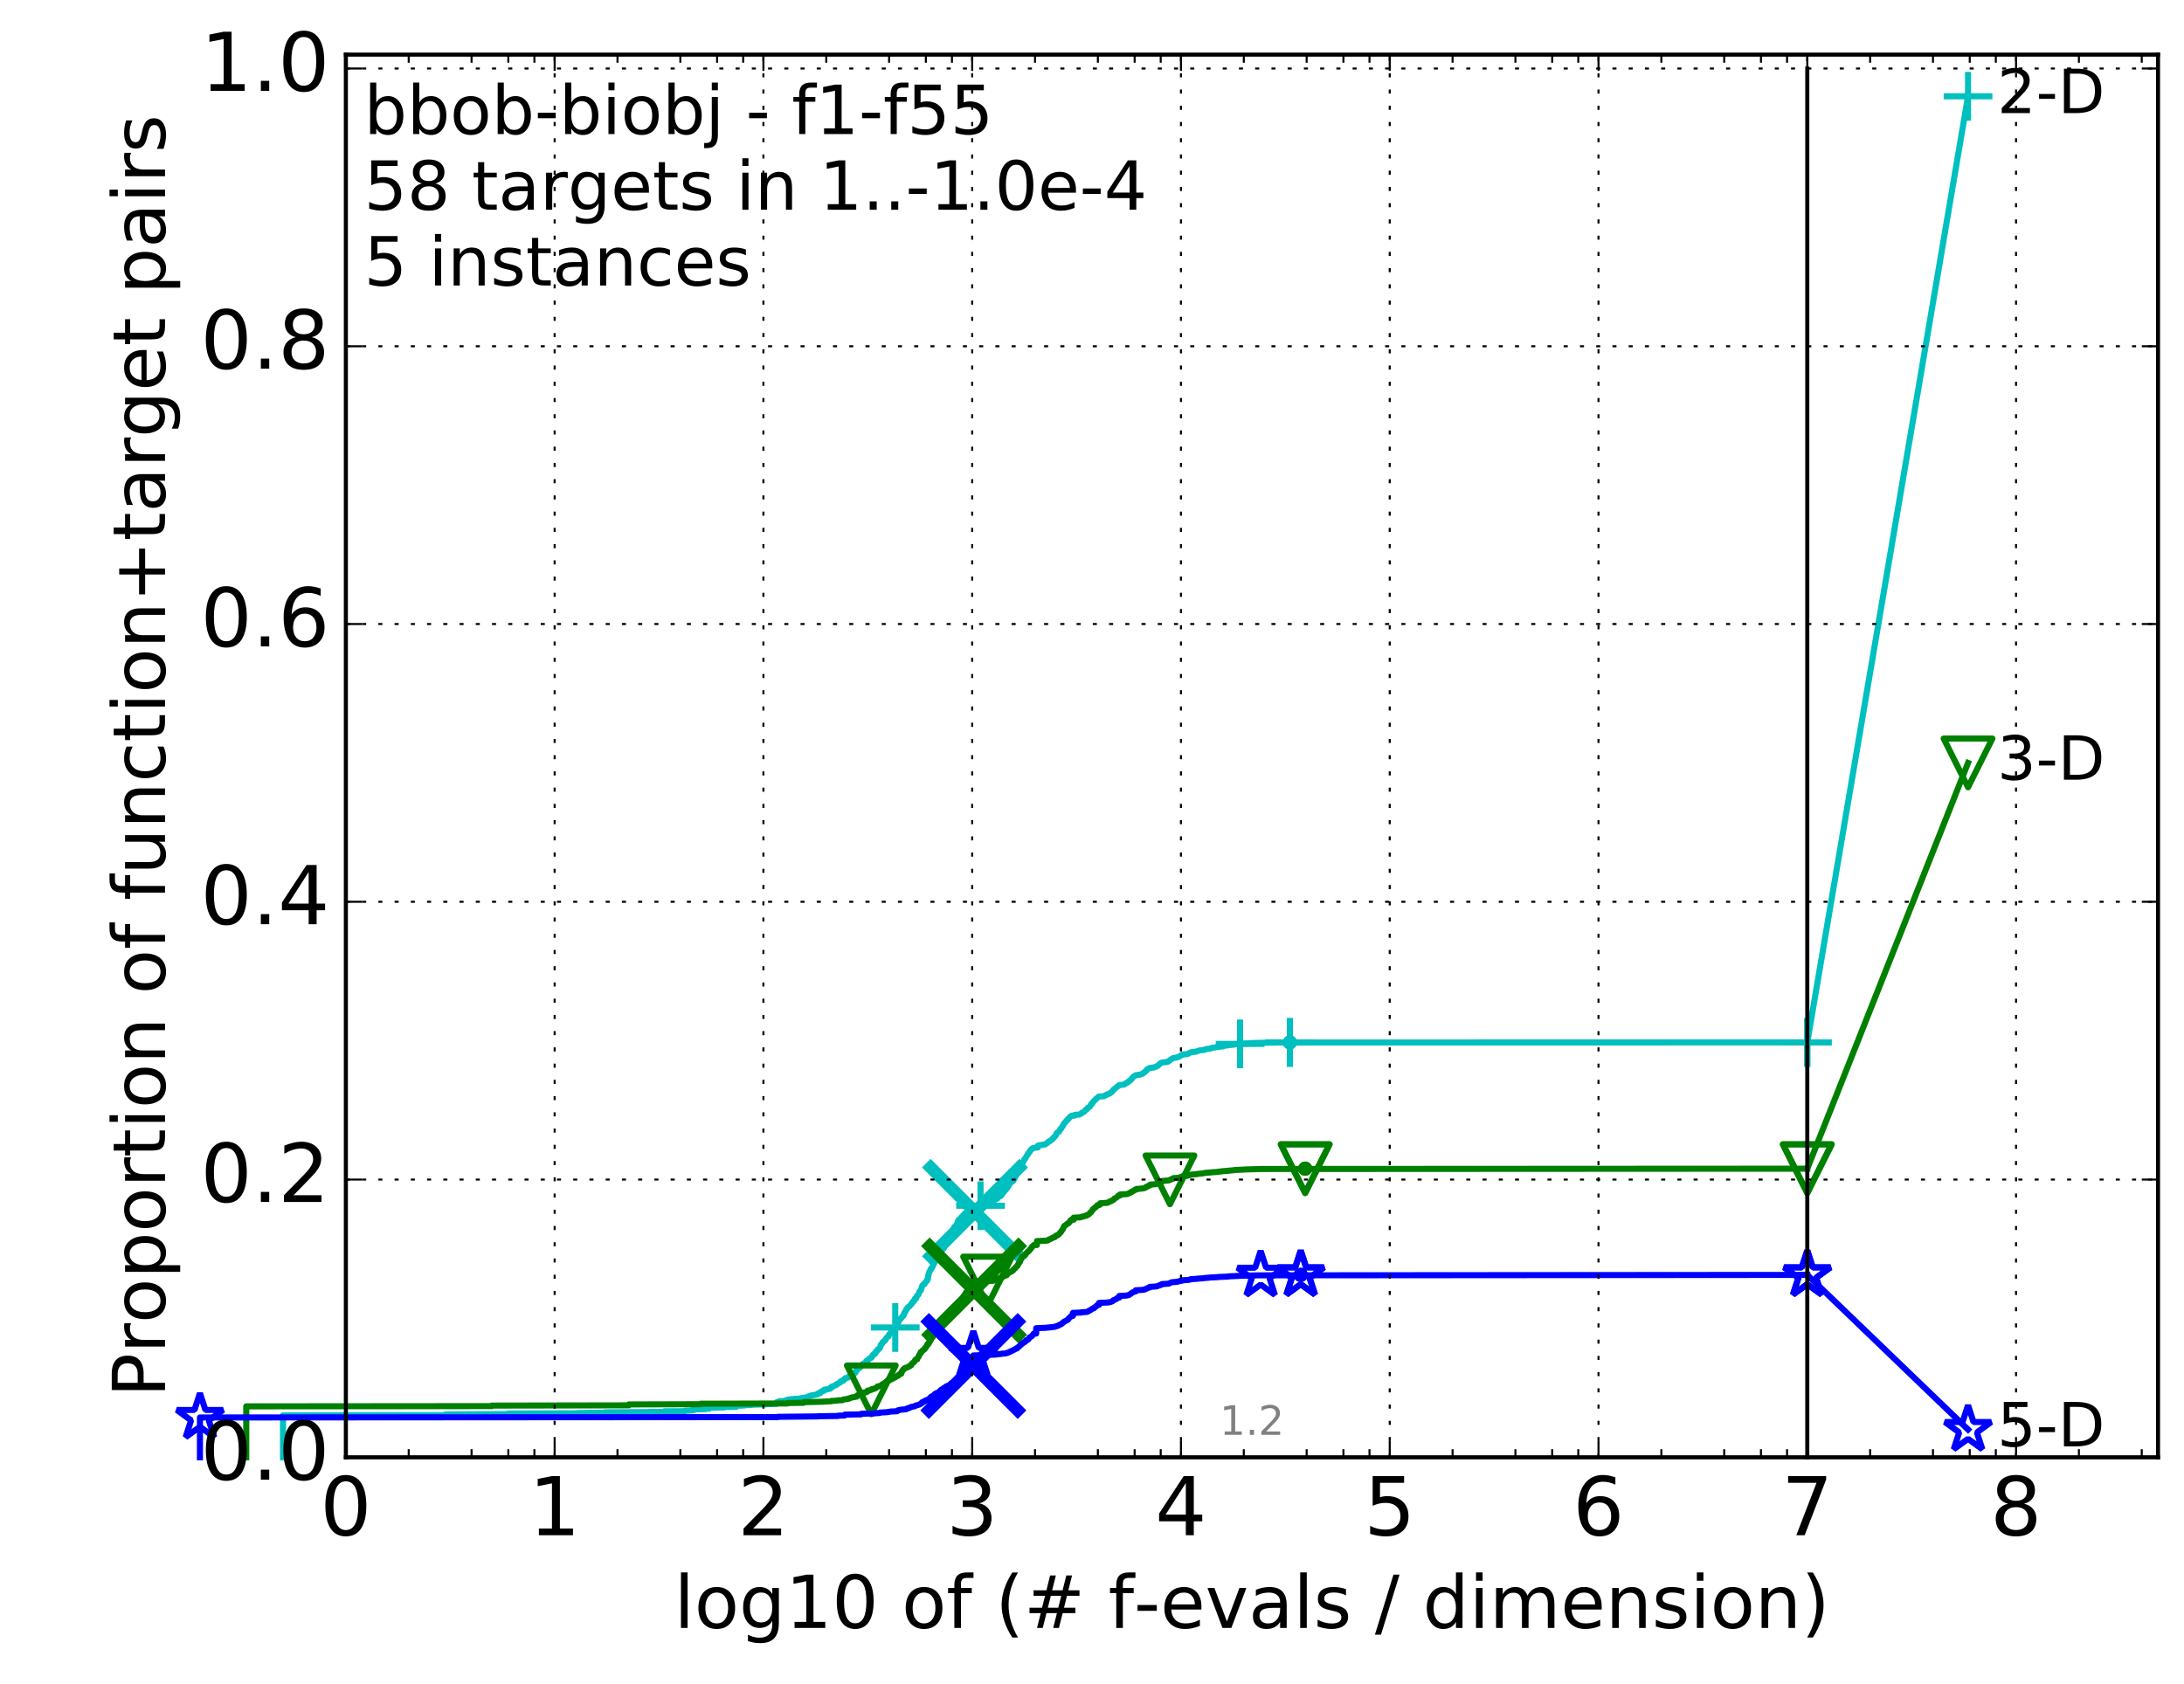 <?xml version="1.0" encoding="utf-8" standalone="no"?>
<!DOCTYPE svg PUBLIC "-//W3C//DTD SVG 1.1//EN"
  "http://www.w3.org/Graphics/SVG/1.1/DTD/svg11.dtd">
<!-- Created with matplotlib (http://matplotlib.org/) -->
<svg height="415pt" version="1.1" viewBox="0 0 538 415" width="538pt" xmlns="http://www.w3.org/2000/svg" xmlns:xlink="http://www.w3.org/1999/xlink">
 <defs>
  <style type="text/css">
*{stroke-linecap:butt;stroke-linejoin:round;stroke-miterlimit:100000;}
  </style>
 </defs>
 <g id="figure_1">
  <g id="patch_1">
   <path d="M 0 415.456 
L 538.8 415.456 
L 538.8 0 
L 0 0 
z
" style="fill:#ffffff;"/>
  </g>
  <g id="axes_1">
   <g id="patch_2">
    <path d="M 85.2 359.056 
L 531.6 359.056 
L 531.6 13.456 
L 85.2 13.456 
z
" style="fill:#ffffff;"/>
   </g>
   <g id="line2d_1">
    <defs>
     <path d="M 0 1.5 
C 0.398 1.5 0.779 1.342 1.061 1.061 
C 1.342 0.779 1.5 0.398 1.5 0 
C 1.5 -0.398 1.342 -0.779 1.061 -1.061 
C 0.779 -1.342 0.398 -1.5 0 -1.5 
C -0.398 -1.5 -0.779 -1.342 -1.061 -1.061 
C -1.342 -0.779 -1.5 -0.398 -1.5 0 
C -1.5 0.398 -1.342 0.779 -1.061 1.061 
C -0.779 1.342 -0.398 1.5 0 1.5 
z
" id="m1685f1b1c4" style="stroke:#00bfbf;stroke-width:0.5;"/>
    </defs>
    <g>
     <use style="fill:#00bfbf;stroke:#00bfbf;stroke-width:0.5;" x="317.749" xlink:href="#m1685f1b1c4" y="256.832"/>
     <use style="fill:#00bfbf;stroke:#00bfbf;stroke-width:0.5;" x="317.749" xlink:href="#m1685f1b1c4" y="256.832"/>
    </g>
   </g>
   <g id="line2d_2">
    <path d="M 69.718 359.056 
L 69.718 348.716 
L 109.738 348.662 
L 109.738 348.491 
L 125.219 348.405 
L 125.219 348.265 
L 142.489 348.201 
L 142.489 348.147 
L 149.128 348.051 
L 149.128 347.965 
L 160.021 347.901 
L 160.021 347.847 
L 163.631 347.847 
L 163.631 347.718 
L 168.681 347.697 
L 168.681 347.59 
L 170.469 347.493 
L 170.469 347.418 
L 170.955 347.418 
L 170.955 347.257 
L 173.877 347.182 
L 173.877 347.075 
L 174.704 347.075 
L 174.704 346.839 
L 178.436 346.764 
L 178.436 346.656 
L 181.332 346.624 
L 181.332 346.378 
L 183.488 346.281 
L 183.488 346.206 
L 185.202 346.152 
L 185.202 346.088 
L 188.609 346.013 
L 188.609 345.959 
L 191.276 345.895 
L 191.372 345.444 
L 191.848 345.391 
L 191.942 345.23 
L 193.571 345.155 
L 193.571 345.015 
L 194.088 344.94 
L 194.088 344.844 
L 194.925 344.736 
L 194.925 344.704 
L 196.889 344.618 
L 196.889 344.565 
L 197.556 344.457 
L 197.556 344.425 
L 198.555 344.318 
L 198.555 344.297 
L 198.97 344.243 
L 198.97 344.093 
L 199.444 344.007 
L 199.444 343.953 
L 199.843 343.878 
L 199.843 343.803 
L 200.62 343.717 
L 200.62 343.674 
L 201.247 343.578 
L 201.247 343.535 
L 201.432 343.471 
L 201.494 343.331 
L 202.038 343.256 
L 202.038 343.052 
L 202.216 342.956 
L 202.216 342.934 
L 202.51 342.87 
L 202.51 342.773 
L 202.685 342.666 
L 202.685 342.634 
L 203.03 342.634 
L 203.087 342.376 
L 203.761 342.334 
L 203.871 342.248 
L 204.522 342.151 
L 204.522 341.926 
L 204.787 341.819 
L 204.84 341.69 
L 205.102 341.69 
L 205.102 341.54 
L 205.463 341.454 
L 205.566 341.39 
L 205.92 341.293 
L 205.97 341.111 
L 206.219 341.014 
L 206.219 340.961 
L 206.465 340.928 
L 206.563 340.81 
L 206.805 340.703 
L 206.902 340.607 
L 206.998 340.596 
L 206.998 340.414 
L 207.235 340.317 
L 207.283 340.22 
L 207.704 340.21 
L 207.796 339.963 
L 207.98 339.909 
L 208.071 339.727 
L 208.253 339.695 
L 208.253 339.523 
L 208.789 339.448 
L 208.833 339.352 
L 209.096 339.266 
L 209.096 339.18 
L 209.442 339.116 
L 209.527 339.019 
L 209.612 338.955 
L 209.655 338.847 
L 209.782 338.815 
L 209.782 338.708 
L 210.242 338.676 
L 210.324 338.536 
L 210.406 338.483 
L 210.488 338.333 
L 210.692 338.236 
L 210.732 337.979 
L 210.894 337.893 
L 210.974 337.528 
L 211.213 337.474 
L 211.292 337.281 
L 211.371 337.238 
L 211.371 337.153 
L 211.722 337.045 
L 211.76 336.981 
L 211.876 336.949 
L 211.914 336.831 
L 212.029 336.734 
L 212.067 336.595 
L 212.144 336.595 
L 212.219 336.37 
L 212.295 336.37 
L 212.37 336.198 
L 212.595 336.144 
L 212.632 335.994 
L 212.854 335.887 
L 212.964 335.844 
L 213.183 335.737 
L 213.255 335.694 
L 213.363 335.651 
L 213.399 335.318 
L 213.72 335.254 
L 213.826 335.072 
L 213.931 335.04 
L 214.036 334.804 
L 214.245 334.707 
L 214.245 334.686 
L 214.52 334.589 
L 214.588 334.417 
L 214.757 334.396 
L 214.859 334.063 
L 214.959 334.01 
L 214.959 333.892 
L 215.192 333.849 
L 215.226 333.613 
L 215.554 333.559 
L 215.619 333.355 
L 215.716 333.27 
L 215.813 332.959 
L 215.942 332.873 
L 215.942 332.808 
L 216.102 332.808 
L 216.197 332.487 
L 216.511 332.411 
L 216.574 332.251 
L 216.636 332.251 
L 216.667 332.09 
L 216.76 332.09 
L 216.852 331.789 
L 216.883 331.789 
L 216.975 331.35 
L 217.158 331.253 
L 217.218 331.028 
L 217.309 331.028 
L 217.399 330.717 
L 217.638 330.62 
L 217.638 330.534 
L 217.816 330.481 
L 217.845 330.341 
L 218.021 330.266 
L 218.05 330.116 
L 218.167 330.084 
L 218.224 329.869 
L 218.311 329.783 
L 218.369 329.612 
L 218.54 329.515 
L 218.626 329.387 
L 218.796 329.301 
L 218.824 329.226 
L 218.908 329.226 
L 218.964 328.882 
L 219.104 328.807 
L 219.104 328.7 
L 219.27 328.625 
L 219.38 328.314 
L 219.517 328.228 
L 219.572 328.121 
L 219.708 328.014 
L 219.816 327.896 
L 219.896 327.874 
L 220.003 327.349 
L 220.243 327.252 
L 220.348 327.113 
L 220.531 327.07 
L 220.636 326.93 
L 220.791 326.855 
L 220.894 326.523 
L 220.945 326.49 
L 221.047 326.19 
L 221.174 326.158 
L 221.276 325.74 
L 221.351 325.697 
L 221.426 325.278 
L 221.576 325.235 
L 221.676 325.107 
L 221.725 325.064 
L 221.824 324.881 
L 221.947 324.839 
L 221.996 324.688 
L 222.118 324.613 
L 222.215 324.42 
L 222.383 324.324 
L 222.455 324.195 
L 222.527 324.163 
L 222.622 323.948 
L 222.67 323.937 
L 222.741 323.487 
L 222.859 323.476 
L 222.905 323.272 
L 223.023 323.197 
L 223.116 322.865 
L 223.232 322.79 
L 223.278 322.586 
L 223.439 322.511 
L 223.484 322.296 
L 223.553 322.296 
L 223.621 322.125 
L 223.735 322.039 
L 223.825 321.953 
L 224.049 321.846 
L 224.138 321.706 
L 224.271 321.599 
L 224.381 321.406 
L 224.534 321.299 
L 224.643 321.041 
L 224.773 320.966 
L 224.859 320.741 
L 225.009 320.709 
L 225.03 320.559 
L 225.136 320.559 
L 225.242 320.355 
L 225.263 320.355 
L 225.348 320.022 
L 225.661 319.936 
L 225.723 319.604 
L 225.785 319.604 
L 225.867 319.261 
L 225.99 319.196 
L 226.072 319.078 
L 226.234 318.982 
L 226.315 318.724 
L 226.375 318.639 
L 226.455 318.263 
L 226.555 318.242 
L 226.655 318.049 
L 226.734 317.995 
L 226.833 317.856 
L 226.872 317.856 
L 226.97 317.48 
L 227.009 317.394 
L 227.106 316.976 
L 227.145 316.933 
L 227.242 316.686 
L 227.415 316.59 
L 227.454 316.525 
L 227.568 316.429 
L 227.587 316.386 
L 227.758 316.343 
L 227.852 316.053 
L 227.964 315.957 
L 228.058 315.828 
L 228.169 315.732 
L 228.243 315.56 
L 228.372 315.517 
L 228.464 315.131 
L 228.592 315.077 
L 228.7 314.005 
L 228.791 313.94 
L 228.899 313.447 
L 228.952 313.34 
L 229.059 313.168 
L 229.148 313.071 
L 229.255 312.664 
L 229.448 312.621 
L 229.553 312.299 
L 229.622 312.299 
L 229.726 311.999 
L 229.795 311.913 
L 229.898 311.634 
L 229.967 311.559 
L 230.069 311.377 
L 230.12 311.269 
L 230.188 311.055 
L 230.29 310.958 
L 230.374 310.755 
L 230.474 310.722 
L 230.574 310.293 
L 230.724 310.207 
L 230.806 309.929 
L 230.905 309.875 
L 230.987 309.682 
L 231.084 309.628 
L 231.182 309.231 
L 231.375 309.124 
L 231.439 308.802 
L 231.583 308.695 
L 231.694 308.502 
L 231.789 308.395 
L 231.868 308.287 
L 231.962 308.191 
L 232.071 307.987 
L 232.18 307.88 
L 232.288 307.665 
L 232.426 307.612 
L 232.518 307.44 
L 232.594 307.333 
L 232.685 306.721 
L 232.745 306.635 
L 232.851 306.271 
L 232.986 306.217 
L 233.09 305.96 
L 233.149 305.917 
L 233.223 305.649 
L 233.4 305.541 
L 233.459 305.466 
L 233.59 305.434 
L 233.692 305.187 
L 233.735 305.102 
L 233.836 304.801 
L 233.993 304.705 
L 234.008 304.329 
L 234.235 304.233 
L 234.334 303.986 
L 234.404 303.911 
L 234.46 303.782 
L 234.571 303.718 
L 234.655 303.364 
L 234.738 303.3 
L 234.848 302.892 
L 234.903 302.785 
L 234.985 302.463 
L 235.04 302.356 
L 235.094 302.302 
L 235.216 302.227 
L 235.297 302.098 
L 235.472 301.991 
L 235.578 301.83 
L 235.618 301.776 
L 235.711 301.573 
L 235.83 301.497 
L 235.921 301.036 
L 235.948 301.036 
L 236.039 300.704 
L 236.169 300.596 
L 236.234 300.478 
L 236.465 300.403 
L 236.529 300.264 
L 236.605 300.189 
L 236.669 300.071 
L 236.82 299.964 
L 236.908 299.792 
L 237.17 299.695 
L 237.219 299.534 
L 237.293 299.427 
L 237.367 299.406 
L 237.489 299.395 
L 237.587 299.084 
L 237.708 299.02 
L 237.805 298.869 
L 238.092 298.773 
L 238.092 298.751 
L 239.069 298.655 
L 239.137 298.591 
L 240.189 298.58 
L 240.189 297.196 
L 241.298 297.1 
L 241.298 297.067 
L 242.559 297.003 
L 242.617 296.799 
L 243.455 296.692 
L 243.521 296.67 
L 243.9 296.574 
L 243.973 296.51 
L 244.227 296.402 
L 244.326 296.295 
L 244.425 296.188 
L 244.461 296.134 
L 244.63 296.038 
L 244.736 295.834 
L 244.868 295.812 
L 244.973 295.619 
L 245.165 295.523 
L 245.234 295.48 
L 245.542 295.383 
L 245.644 295.297 
L 245.78 295.201 
L 245.88 294.997 
L 246.048 294.89 
L 246.139 294.826 
L 246.337 294.75 
L 246.403 294.665 
L 246.615 294.579 
L 246.671 294.45 
L 246.776 294.343 
L 246.857 294.246 
L 246.921 294.16 
L 247.009 293.989 
L 247.065 293.882 
L 247.176 293.785 
L 247.302 293.689 
L 247.396 293.506 
L 247.474 293.42 
L 247.583 293.259 
L 247.746 293.163 
L 247.831 292.905 
L 248.015 292.83 
L 248.121 292.627 
L 248.182 292.584 
L 248.287 292.369 
L 248.4 292.273 
L 248.475 292.101 
L 248.564 291.994 
L 248.653 291.726 
L 248.735 291.629 
L 248.83 291.49 
L 248.991 291.382 
L 249.093 291.264 
L 249.274 291.157 
L 249.382 291.06 
L 249.582 290.953 
L 249.681 290.621 
L 249.801 290.578 
L 249.906 290.288 
L 249.983 290.235 
L 250.088 289.891 
L 250.116 289.838 
L 250.226 289.602 
L 250.35 289.494 
L 250.453 289.301 
L 250.535 289.194 
L 250.63 288.776 
L 250.698 288.711 
L 250.806 288.422 
L 250.933 288.325 
L 251.04 288.175 
L 251.086 288.078 
L 251.192 287.778 
L 251.245 287.671 
L 251.331 287.338 
L 251.429 287.263 
L 251.534 287.017 
L 251.612 286.995 
L 251.715 286.663 
L 251.844 286.566 
L 251.934 286.416 
L 252.017 286.33 
L 252.118 286.116 
L 252.201 286.03 
L 252.302 285.708 
L 252.427 285.611 
L 252.533 285.44 
L 252.651 285.343 
L 252.744 285.054 
L 252.842 284.946 
L 252.953 284.743 
L 253.044 284.646 
L 253.153 284.474 
L 253.178 284.431 
L 253.262 284.174 
L 253.43 284.067 
L 253.508 283.917 
L 253.633 283.809 
L 253.721 283.52 
L 253.874 283.412 
L 253.974 283.252 
L 254.079 283.176 
L 254.154 283.058 
L 254.425 282.983 
L 254.522 282.812 
L 255.665 282.704 
L 255.725 282.222 
L 256.353 282.136 
L 256.353 282.104 
L 257.358 281.997 
L 257.419 281.943 
L 257.652 281.836 
L 257.682 281.793 
L 257.869 281.707 
L 257.952 281.589 
L 258.128 281.492 
L 258.205 281.331 
L 258.522 281.224 
L 258.602 281.138 
L 258.692 281.053 
L 258.754 281.01 
L 258.951 280.913 
L 258.998 280.86 
L 259.183 280.752 
L 259.285 280.581 
L 259.367 280.473 
L 259.477 280.43 
L 259.559 280.323 
L 259.609 280.184 
L 259.776 280.109 
L 259.871 279.98 
L 260 279.873 
L 260.103 279.647 
L 260.16 279.583 
L 260.253 279.283 
L 260.323 279.175 
L 260.42 279.057 
L 260.642 278.95 
L 260.733 278.907 
L 260.866 278.811 
L 260.96 278.703 
L 261.02 278.596 
L 261.113 278.414 
L 261.151 278.307 
L 261.215 278.124 
L 261.433 278.017 
L 261.542 277.749 
L 261.62 277.652 
L 261.724 277.556 
L 261.786 277.459 
L 261.888 277.277 
L 261.925 277.245 
L 262.031 276.901 
L 262.133 276.794 
L 262.23 276.698 
L 262.354 276.612 
L 262.442 276.472 
L 262.502 276.376 
L 262.61 276.247 
L 262.756 276.14 
L 262.842 275.979 
L 263.007 275.872 
L 263.108 275.657 
L 263.339 275.55 
L 263.443 275.335 
L 263.546 275.249 
L 263.648 275.089 
L 263.9 274.992 
L 263.975 274.906 
L 264.72 274.863 
L 264.72 274.692 
L 265.904 274.595 
L 265.982 274.52 
L 266.27 274.413 
L 266.351 274.359 
L 266.398 274.284 
L 266.508 274.166 
L 266.783 274.08 
L 266.891 274.016 
L 267.083 273.909 
L 267.187 273.78 
L 267.258 273.683 
L 267.351 273.523 
L 267.543 273.426 
L 267.644 273.351 
L 267.758 273.254 
L 267.865 273.072 
L 267.927 272.965 
L 267.999 272.933 
L 268.241 272.825 
L 268.352 272.729 
L 268.483 272.621 
L 268.574 272.407 
L 268.726 272.3 
L 268.828 271.989 
L 269.043 271.881 
L 269.135 271.678 
L 269.209 271.602 
L 269.315 271.452 
L 269.435 271.356 
L 269.525 271.195 
L 269.705 271.109 
L 269.812 270.98 
L 269.883 270.873 
L 269.992 270.734 
L 270.157 270.637 
L 270.267 270.562 
L 270.387 270.455 
L 270.426 270.401 
L 270.566 270.326 
L 270.638 270.187 
L 271.931 270.079 
L 272.038 270.015 
L 272.317 269.908 
L 272.422 269.779 
L 272.694 269.672 
L 272.709 269.618 
L 273.156 269.511 
L 273.257 269.436 
L 273.527 269.328 
L 273.607 269.189 
L 273.836 269.082 
L 273.922 268.985 
L 274.003 268.889 
L 274.096 268.738 
L 274.214 268.642 
L 274.285 268.492 
L 274.493 268.384 
L 274.593 268.266 
L 274.699 268.159 
L 274.775 268.095 
L 274.934 267.988 
L 275.02 267.891 
L 275.131 267.795 
L 275.242 267.719 
L 275.424 267.623 
L 275.524 267.462 
L 275.814 267.355 
L 275.814 267.333 
L 276.846 267.226 
L 276.931 267.162 
L 277.145 267.097 
L 277.156 267.001 
L 277.388 266.915 
L 277.464 266.851 
L 277.669 266.765 
L 277.752 266.625 
L 278.01 266.518 
L 278.119 266.357 
L 278.375 266.25 
L 278.484 266.068 
L 278.659 265.96 
L 278.763 265.799 
L 278.895 265.692 
L 279 265.478 
L 279.105 265.381 
L 279.171 265.317 
L 279.356 265.22 
L 279.464 265.124 
L 279.676 265.016 
L 279.768 264.909 
L 280.683 264.802 
L 280.727 264.78 
L 281.054 264.684 
L 281.112 264.641 
L 281.466 264.544 
L 281.574 264.448 
L 281.74 264.341 
L 281.836 264.19 
L 282.071 264.094 
L 282.175 263.954 
L 282.31 263.869 
L 282.348 263.772 
L 282.487 263.697 
L 282.575 263.472 
L 282.822 263.375 
L 282.892 263.279 
L 283.172 263.182 
L 283.235 263.128 
L 284.177 263.032 
L 284.219 262.968 
L 284.631 262.86 
L 284.711 262.828 
L 284.903 262.732 
L 285.01 262.635 
L 285.296 262.538 
L 285.376 262.431 
L 285.463 262.356 
L 285.56 262.26 
L 285.678 262.152 
L 285.786 262.045 
L 285.915 261.959 
L 285.997 261.895 
L 286.268 261.788 
L 286.329 261.766 
L 287.503 261.659 
L 287.6 261.616 
L 287.836 261.509 
L 287.945 261.38 
L 288.135 261.283 
L 288.244 261.165 
L 288.422 261.058 
L 288.53 260.951 
L 288.73 260.854 
L 288.827 260.812 
L 289.009 260.715 
L 289.009 260.683 
L 289.767 260.586 
L 289.867 260.511 
L 290.359 260.415 
L 290.458 260.35 
L 290.613 260.243 
L 290.706 260.157 
L 290.885 260.05 
L 290.924 259.996 
L 291.259 259.9 
L 291.365 259.814 
L 292.443 259.707 
L 292.493 259.674 
L 292.81 259.567 
L 292.918 259.492 
L 293.057 259.385 
L 293.155 259.353 
L 293.469 259.245 
L 293.536 259.224 
L 294.621 259.117 
L 294.644 259.095 
L 294.913 259.009 
L 295.008 258.945 
L 295.406 258.838 
L 295.491 258.795 
L 296.644 258.688 
L 296.75 258.602 
L 297.106 258.495 
L 297.216 258.452 
L 298.156 258.355 
L 298.238 258.28 
L 298.557 258.173 
L 298.654 258.151 
L 299.454 258.044 
L 299.454 258.033 
L 300.289 257.926 
L 300.351 257.894 
L 301.333 257.797 
L 301.414 257.744 
L 301.751 257.636 
L 301.787 257.615 
L 302.809 257.508 
L 302.844 257.486 
L 303.947 257.379 
L 304.033 257.336 
L 304.951 257.229 
L 304.951 257.218 
L 306.567 257.111 
L 306.567 257.1 
L 308.795 256.993 
L 308.803 256.971 
L 314.338 256.864 
L 314.338 256.853 
L 445.2 256.832 
L 445.2 256.832 
" style="fill:none;stroke:#00bfbf;stroke-linecap:square;stroke-width:1.5;"/>
   </g>
   <g id="line2d_3">
    <defs>
     <path d="M -6 0 
L 6 0 
M 0 6 
L 0 -6 
" id="m6170ddba6f" style="stroke:#00bfbf;stroke-width:1.5;"/>
    </defs>
    <g>
     <use style="fill:none;stroke:#00bfbf;stroke-width:1.5;" x="220.531" xlink:href="#m6170ddba6f" y="327.07"/>
     <use style="fill:none;stroke:#00bfbf;stroke-width:1.5;" x="241.543" xlink:href="#m6170ddba6f" y="297.067"/>
     <use style="fill:none;stroke:#00bfbf;stroke-width:1.5;" x="305.473" xlink:href="#m6170ddba6f" y="257.197"/>
     <use style="fill:none;stroke:#00bfbf;stroke-width:1.5;" x="317.749" xlink:href="#m6170ddba6f" y="256.832"/>
     <use style="fill:none;stroke:#00bfbf;stroke-width:1.5;" x="317.749" xlink:href="#m6170ddba6f" y="256.832"/>
     <use style="fill:none;stroke:#00bfbf;stroke-width:1.5;" x="445.2" xlink:href="#m6170ddba6f" y="256.832"/>
    </g>
   </g>
   <g id="line2d_4"/>
   <g id="line2d_5">
    <path clip-path="url(#p324af33458)" d="M 240.178 298.58 
" style="fill:none;stroke:#00bfbf;stroke-linecap:square;"/>
    <defs>
     <path d="M -12 12 
L 12 -12 
M -12 -12 
L 12 12 
" id="mab3f24e0fb" style="stroke:#00bfbf;stroke-width:3.0;"/>
    </defs>
    <g clip-path="url(#p324af33458)">
     <use style="fill:#00bfbf;stroke:#00bfbf;stroke-width:3.0;" x="240.178" xlink:href="#mab3f24e0fb" y="298.58"/>
    </g>
   </g>
   <g id="line2d_6">
    <defs>
     <path d="M 0 1.5 
C 0.398 1.5 0.779 1.342 1.061 1.061 
C 1.342 0.779 1.5 0.398 1.5 0 
C 1.5 -0.398 1.342 -0.779 1.061 -1.061 
C 0.779 -1.342 0.398 -1.5 0 -1.5 
C -0.398 -1.5 -0.779 -1.342 -1.061 -1.061 
C -1.342 -0.779 -1.5 -0.398 -1.5 0 
C -1.5 0.398 -1.342 0.779 -1.061 1.061 
C -0.779 1.342 -0.398 1.5 0 1.5 
z
" id="m7bbd3acf1c" style="stroke:#008000;stroke-width:0.5;"/>
    </defs>
    <g>
     <use style="fill:#008000;stroke:#008000;stroke-width:0.5;" x="321.516" xlink:href="#m7bbd3acf1c" y="287.939"/>
     <use style="fill:#008000;stroke:#008000;stroke-width:0.5;" x="321.516" xlink:href="#m7bbd3acf1c" y="287.939"/>
    </g>
   </g>
   <g id="line2d_7">
    <path d="M 60.662 359.056 
L 60.662 346.496 
L 121.147 346.442 
L 121.147 346.313 
L 154.906 346.249 
L 154.906 346.024 
L 172.576 345.97 
L 172.576 345.852 
L 193.974 345.788 
L 193.974 345.68 
L 197.941 345.627 
L 197.989 345.466 
L 202.781 345.358 
L 202.781 345.337 
L 204.805 345.24 
L 204.805 345.165 
L 206.103 345.101 
L 206.103 345.047 
L 207.549 344.972 
L 207.549 344.908 
L 207.827 344.844 
L 207.827 344.79 
L 208.877 344.683 
L 208.906 344.586 
L 209.341 344.543 
L 209.399 344.436 
L 209.768 344.329 
L 209.768 344.307 
L 210.516 344.211 
L 210.516 344.189 
L 211.054 344.093 
L 211.16 343.792 
L 211.527 343.728 
L 211.605 343.556 
L 211.76 343.524 
L 211.812 343.385 
L 212.245 343.342 
L 212.245 343.267 
L 212.57 343.192 
L 212.62 343.117 
L 213.255 343.074 
L 213.351 342.956 
L 213.637 342.902 
L 213.708 342.623 
L 214.268 342.548 
L 214.268 342.505 
L 214.701 342.409 
L 214.724 342.269 
L 215.192 342.216 
L 215.192 342.151 
L 215.587 342.076 
L 215.695 341.99 
L 215.931 341.883 
L 215.974 341.808 
L 216.165 341.733 
L 216.186 341.593 
L 216.77 341.486 
L 216.873 341.433 
L 217.138 341.357 
L 217.218 341.143 
L 217.439 341.036 
L 217.439 341.025 
L 217.678 340.918 
L 217.776 340.8 
L 218.089 340.692 
L 218.089 340.617 
L 218.224 340.607 
L 218.321 340.424 
L 218.378 340.424 
L 218.474 340.253 
L 218.983 340.145 
L 219.076 340.006 
L 219.463 339.899 
L 219.463 339.888 
L 219.698 339.802 
L 219.735 339.738 
L 219.95 339.641 
L 220.021 339.588 
L 220.145 339.491 
L 220.198 339.437 
L 220.479 339.405 
L 220.566 339.266 
L 220.705 339.18 
L 220.808 339.105 
L 221.115 339.019 
L 221.166 338.912 
L 221.368 338.869 
L 221.418 338.687 
L 221.585 338.654 
L 221.684 338.504 
L 222.012 338.451 
L 222.109 337.989 
L 222.255 337.882 
L 222.335 337.657 
L 222.399 337.571 
L 222.463 337.421 
L 222.654 337.378 
L 222.749 337.217 
L 222.921 337.11 
L 222.921 337.045 
L 223.416 336.949 
L 223.507 336.842 
L 223.84 336.756 
L 223.93 336.606 
L 224.285 336.498 
L 224.373 336.359 
L 224.476 336.348 
L 224.577 336.026 
L 224.737 335.93 
L 224.794 335.855 
L 224.994 335.747 
L 225.094 335.576 
L 225.249 335.479 
L 225.334 335.265 
L 225.432 335.158 
L 225.501 335.007 
L 225.943 334.9 
L 226.011 334.621 
L 226.092 334.514 
L 226.201 334.385 
L 226.281 334.31 
L 226.389 333.924 
L 226.455 333.86 
L 226.549 333.656 
L 226.708 333.57 
L 226.787 333.152 
L 227.022 333.066 
L 227.126 332.937 
L 227.203 332.851 
L 227.281 332.701 
L 227.511 332.615 
L 227.612 332.476 
L 227.789 332.401 
L 227.852 332.122 
L 228.039 332.015 
L 228.138 331.886 
L 228.175 331.832 
L 228.212 331.682 
L 228.348 331.586 
L 228.458 331.178 
L 228.761 331.103 
L 228.869 330.695 
L 228.988 330.652 
L 229.059 330.481 
L 229.166 330.406 
L 229.225 330.127 
L 229.307 330.073 
L 229.413 329.741 
L 229.564 329.655 
L 229.669 329.526 
L 229.772 329.44 
L 229.876 329.151 
L 229.956 329.054 
L 230.035 328.904 
L 230.261 328.818 
L 230.351 328.604 
L 230.43 328.507 
L 230.53 328.25 
L 230.596 328.142 
L 230.707 327.617 
L 230.817 327.509 
L 230.894 327.306 
L 231.025 327.241 
L 231.111 326.855 
L 231.209 326.759 
L 231.316 326.437 
L 231.359 326.383 
L 231.423 326.136 
L 231.519 326.136 
L 231.625 325.772 
L 231.763 325.664 
L 231.847 325.407 
L 231.909 325.332 
L 231.909 325.268 
L 232.406 325.182 
L 232.497 325.042 
L 232.609 324.935 
L 232.66 324.796 
L 232.851 324.763 
L 232.931 324.56 
L 233.06 324.485 
L 233.08 324.281 
L 233.278 324.184 
L 233.385 323.895 
L 233.503 323.841 
L 233.6 323.755 
L 233.687 323.648 
L 233.764 323.519 
L 233.821 323.519 
L 233.917 323.23 
L 233.955 323.144 
L 234.051 323.047 
L 234.088 323.004 
L 234.183 322.768 
L 234.277 322.693 
L 234.371 322.532 
L 234.576 322.425 
L 234.687 322.178 
L 234.935 322.114 
L 235.026 321.932 
L 235.315 321.857 
L 235.405 321.706 
L 235.574 321.642 
L 235.618 321.545 
L 235.794 321.438 
L 235.891 321.363 
L 235.969 321.342 
L 236.065 321.095 
L 236.126 320.988 
L 236.221 320.795 
L 236.495 320.698 
L 236.597 320.634 
L 236.723 320.526 
L 236.816 320.366 
L 236.916 320.258 
L 236.991 320.044 
L 237.157 319.947 
L 237.264 319.625 
L 237.322 319.582 
L 237.396 319.314 
L 237.477 319.218 
L 237.583 319.068 
L 237.68 318.971 
L 237.777 318.757 
L 237.921 318.649 
L 238.001 318.37 
L 238.285 318.263 
L 238.387 317.952 
L 239.957 317.941 
L 239.957 315.86 
L 241.018 315.796 
L 241.018 315.732 
L 243.558 315.624 
L 243.558 315.614 
L 244.707 315.549 
L 244.73 315.474 
L 245.34 315.367 
L 245.414 315.27 
L 245.517 315.185 
L 245.562 315.024 
L 246.178 314.927 
L 246.26 314.863 
L 246.75 314.756 
L 246.841 314.638 
L 247.155 314.541 
L 247.213 314.455 
L 247.516 314.348 
L 247.599 314.294 
L 247.974 314.187 
L 248.035 314.09 
L 248.131 314.005 
L 248.227 313.854 
L 248.297 313.801 
L 248.342 313.629 
L 248.7 313.522 
L 248.808 313.425 
L 249.086 313.329 
L 249.173 313.265 
L 249.308 313.179 
L 249.327 313.114 
L 249.551 313.018 
L 249.636 312.9 
L 249.712 312.814 
L 249.806 312.61 
L 250.048 312.503 
L 250.122 312.353 
L 250.229 312.246 
L 250.311 312.181 
L 250.389 312.074 
L 250.389 312.052 
L 250.562 311.956 
L 250.671 311.827 
L 250.729 311.72 
L 250.797 311.484 
L 250.926 311.377 
L 250.993 311.162 
L 251.135 311.055 
L 251.241 310.894 
L 251.263 310.883 
L 251.342 310.508 
L 251.412 310.401 
L 251.512 310.186 
L 251.547 310.132 
L 251.655 309.778 
L 251.711 309.693 
L 251.758 309.607 
L 252.078 309.521 
L 252.188 309.446 
L 252.339 309.371 
L 252.44 309.231 
L 252.577 309.135 
L 252.684 308.931 
L 252.779 308.824 
L 252.877 308.749 
L 252.955 308.684 
L 253.064 308.491 
L 253.286 308.384 
L 253.322 308.309 
L 253.49 308.202 
L 253.601 307.955 
L 253.771 307.848 
L 253.876 307.676 
L 253.978 307.579 
L 254.079 307.472 
L 254.129 307.386 
L 254.229 307.14 
L 254.428 307.043 
L 254.493 306.914 
L 254.637 306.861 
L 254.664 306.753 
L 255.435 306.743 
L 255.435 305.777 
L 257.936 305.67 
L 258.047 305.627 
L 258.305 305.52 
L 258.413 305.359 
L 258.809 305.252 
L 258.899 305.209 
L 259.123 305.102 
L 259.166 305.005 
L 259.457 304.898 
L 259.457 304.887 
L 259.868 304.791 
L 259.978 304.651 
L 259.993 304.63 
L 260.064 304.479 
L 260.417 304.383 
L 260.469 304.297 
L 260.727 304.211 
L 260.83 304.083 
L 260.893 303.986 
L 261.004 303.911 
L 261.075 303.847 
L 261.137 303.696 
L 261.253 303.675 
L 261.362 303.514 
L 261.443 303.407 
L 261.532 303.214 
L 261.607 303.106 
L 261.717 303.01 
L 261.78 302.935 
L 261.887 302.645 
L 261.947 302.549 
L 262.042 302.291 
L 262.104 302.195 
L 262.156 302.077 
L 262.309 302.002 
L 262.37 301.927 
L 262.559 301.819 
L 262.66 301.712 
L 262.831 301.615 
L 262.938 301.465 
L 263.235 301.379 
L 263.346 301.229 
L 263.445 301.122 
L 263.532 300.972 
L 263.61 300.929 
L 263.701 300.661 
L 263.919 300.554 
L 263.971 300.511 
L 264.49 300.511 
L 264.49 300.006 
L 266.265 299.931 
L 266.368 299.792 
L 267.024 299.695 
L 267.045 299.631 
L 267.627 299.524 
L 267.693 299.395 
L 268.027 299.299 
L 268.104 299.223 
L 268.273 299.127 
L 268.379 299.041 
L 268.448 298.934 
L 268.534 298.751 
L 268.77 298.655 
L 268.866 298.515 
L 268.958 298.408 
L 269.055 298.269 
L 269.1 298.161 
L 269.185 297.968 
L 269.415 297.861 
L 269.502 297.69 
L 269.647 297.614 
L 269.715 297.529 
L 269.944 297.421 
L 270.037 297.26 
L 270.2 297.164 
L 270.301 296.949 
L 270.915 296.853 
L 271.009 296.456 
L 272.817 296.349 
L 272.907 296.252 
L 273.241 296.145 
L 273.349 296.038 
L 273.717 295.941 
L 273.81 295.855 
L 274.013 295.769 
L 274.07 295.684 
L 274.322 295.587 
L 274.423 295.458 
L 274.474 295.351 
L 274.499 295.297 
L 274.774 295.212 
L 274.87 295.137 
L 275.063 295.029 
L 275.172 294.922 
L 275.312 294.815 
L 275.409 294.643 
L 275.898 294.557 
L 275.898 294.3 
L 277.68 294.193 
L 277.778 294.128 
L 278.097 294.021 
L 278.207 293.924 
L 278.517 293.817 
L 278.625 293.764 
L 278.767 293.699 
L 278.794 293.571 
L 279.088 293.463 
L 279.177 293.42 
L 279.374 293.335 
L 279.461 293.259 
L 279.552 293.152 
L 279.653 293.088 
L 279.97 293.077 
L 279.97 292.938 
L 281.343 292.841 
L 281.385 292.809 
L 282.013 292.702 
L 282.123 292.605 
L 282.369 292.509 
L 282.405 292.391 
L 282.761 292.283 
L 282.822 292.262 
L 283.04 292.155 
L 283.129 291.994 
L 283.413 291.972 
L 283.413 291.854 
L 284.813 291.747 
L 284.905 291.683 
L 285.175 291.586 
L 285.237 291.522 
L 285.476 291.414 
L 285.516 291.318 
L 285.943 291.211 
L 286.04 291.146 
L 286.395 291.071 
L 286.395 290.953 
L 287.875 290.846 
L 287.98 290.792 
L 288.231 290.696 
L 288.246 290.653 
L 288.566 290.546 
L 288.616 290.492 
L 289.026 290.385 
L 289.026 290.277 
L 290.359 290.17 
L 290.456 290.127 
L 290.805 290.02 
L 290.907 289.977 
L 291.119 289.902 
L 291.206 289.816 
L 292.385 289.709 
L 292.469 289.687 
L 292.86 289.591 
L 292.939 289.516 
L 293.508 289.419 
L 293.508 289.387 
L 294.86 289.28 
L 294.93 289.226 
L 296.254 289.119 
L 296.321 289.087 
L 296.873 288.98 
L 296.873 288.969 
L 298.362 288.862 
L 298.396 288.84 
L 300.054 288.733 
L 300.067 288.69 
L 301.099 288.583 
L 301.111 288.561 
L 302.636 288.454 
L 302.744 288.422 
L 303.999 288.314 
L 304.098 288.261 
L 306.649 288.154 
L 306.719 288.132 
L 310.508 288.025 
L 310.508 288.014 
L 445.2 287.939 
L 445.2 287.939 
" style="fill:none;stroke:#008000;stroke-linecap:square;stroke-width:1.5;"/>
   </g>
   <g id="line2d_8">
    <defs>
     <path d="M -0 6 
L 6 -6 
L -6 -6 
z
" id="mf04d737960" style="stroke:#008000;stroke-linejoin:miter;stroke-width:1.5;"/>
    </defs>
    <g>
     <use style="fill:none;stroke:#008000;stroke-linejoin:miter;stroke-width:1.5;" x="214.633" xlink:href="#mf04d737960" y="342.43"/>
     <use style="fill:none;stroke:#008000;stroke-linejoin:miter;stroke-width:1.5;" x="243.283" xlink:href="#mf04d737960" y="315.624"/>
     <use style="fill:none;stroke:#008000;stroke-linejoin:miter;stroke-width:1.5;" x="288.199" xlink:href="#mf04d737960" y="290.696"/>
     <use style="fill:none;stroke:#008000;stroke-linejoin:miter;stroke-width:1.5;" x="321.516" xlink:href="#mf04d737960" y="287.939"/>
     <use style="fill:none;stroke:#008000;stroke-linejoin:miter;stroke-width:1.5;" x="321.516" xlink:href="#mf04d737960" y="287.939"/>
     <use style="fill:none;stroke:#008000;stroke-linejoin:miter;stroke-width:1.5;" x="445.2" xlink:href="#mf04d737960" y="287.939"/>
    </g>
   </g>
   <g id="line2d_9"/>
   <g id="line2d_10">
    <path clip-path="url(#p324af33458)" d="M 239.95 317.941 
" style="fill:none;stroke:#008000;stroke-linecap:square;"/>
    <defs>
     <path d="M -12 12 
L 12 -12 
M -12 -12 
L 12 12 
" id="m6b02e121d5" style="stroke:#008000;stroke-width:3.0;"/>
    </defs>
    <g clip-path="url(#p324af33458)">
     <use style="fill:#008000;stroke:#008000;stroke-width:3.0;" x="239.95" xlink:href="#m6b02e121d5" y="317.941"/>
    </g>
   </g>
   <g id="line2d_11">
    <defs>
     <path d="M 0 1.5 
C 0.398 1.5 0.779 1.342 1.061 1.061 
C 1.342 0.779 1.5 0.398 1.5 0 
C 1.5 -0.398 1.342 -0.779 1.061 -1.061 
C 0.779 -1.342 0.398 -1.5 0 -1.5 
C -0.398 -1.5 -0.779 -1.342 -1.061 -1.061 
C -1.342 -0.779 -1.5 -0.398 -1.5 0 
C -1.5 0.398 -1.342 0.779 -1.061 1.061 
C -0.779 1.342 -0.398 1.5 0 1.5 
z
" id="m199585b18e" style="stroke:#0000ff;stroke-width:0.5;"/>
    </defs>
    <g>
     <use style="fill:#0000ff;stroke:#0000ff;stroke-width:0.5;" x="320.416" xlink:href="#m199585b18e" y="314.112"/>
     <use style="fill:#0000ff;stroke:#0000ff;stroke-width:0.5;" x="320.416" xlink:href="#m199585b18e" y="314.112"/>
    </g>
   </g>
   <g id="line2d_12">
    <path d="M 49.253 359.056 
L 49.253 349.242 
L 191.602 349.145 
L 191.602 349.081 
L 201.481 348.973 
L 201.481 348.941 
L 206.524 348.866 
L 206.524 348.791 
L 208.035 348.759 
L 208.144 348.534 
L 212.128 348.469 
L 212.128 348.33 
L 215.469 348.233 
L 215.469 348.212 
L 216.679 348.137 
L 216.754 348.029 
L 218.615 347.933 
L 218.615 347.901 
L 219.309 347.804 
L 219.309 347.783 
L 220.976 347.708 
L 220.976 347.622 
L 221.159 347.536 
L 221.2 347.472 
L 221.799 347.364 
L 221.858 347.321 
L 223.204 347.214 
L 223.305 347.161 
L 223.443 347.053 
L 223.443 347.021 
L 223.959 346.914 
L 224.049 346.807 
L 224.464 346.699 
L 224.516 346.624 
L 225.111 346.528 
L 225.196 346.496 
L 225.474 346.399 
L 225.549 346.292 
L 226.117 346.184 
L 226.222 346.12 
L 226.559 346.034 
L 226.655 345.916 
L 226.931 345.809 
L 226.962 345.734 
L 227.064 345.734 
L 227.134 345.498 
L 227.519 345.391 
L 227.519 345.326 
L 227.844 345.262 
L 227.949 345.069 
L 228.372 345.015 
L 228.446 344.854 
L 228.787 344.758 
L 228.787 344.693 
L 228.924 344.586 
L 228.988 344.554 
L 229.202 344.468 
L 229.3 344.168 
L 229.594 344.061 
L 229.692 343.953 
L 229.926 343.857 
L 230.015 343.782 
L 230.11 343.685 
L 230.185 343.589 
L 230.347 343.481 
L 230.347 343.428 
L 230.561 343.32 
L 230.627 343.256 
L 231.062 343.16 
L 231.133 343.031 
L 231.314 342.934 
L 231.411 342.848 
L 231.551 342.752 
L 231.653 342.57 
L 231.792 342.473 
L 231.874 342.387 
L 232.235 342.28 
L 232.297 342.205 
L 232.383 342.119 
L 232.457 341.99 
L 232.797 341.894 
L 232.833 341.808 
L 233.013 341.701 
L 233.066 341.593 
L 233.438 341.508 
L 233.532 341.39 
L 233.81 341.293 
L 233.896 341.207 
L 234.204 341.111 
L 234.305 340.864 
L 234.513 340.757 
L 234.569 340.714 
L 234.873 340.628 
L 234.944 340.564 
L 235.216 340.467 
L 235.216 340.414 
L 235.405 340.306 
L 235.506 340.113 
L 235.74 340.038 
L 235.83 339.609 
L 235.887 339.512 
L 235.908 339.459 
L 236.065 339.416 
L 236.164 339.18 
L 236.267 339.083 
L 236.37 338.923 
L 236.554 338.826 
L 236.656 338.654 
L 236.848 338.558 
L 236.943 338.44 
L 237.078 338.333 
L 237.177 338.279 
L 237.325 338.172 
L 237.394 338.043 
L 237.555 337.946 
L 237.565 337.882 
L 237.946 337.839 
L 238.047 337.324 
L 238.165 337.217 
L 238.274 337.067 
L 238.462 336.97 
L 238.56 336.563 
L 239.77 336.552 
L 239.77 333.956 
L 243.046 333.86 
L 243.046 333.827 
L 245.455 333.731 
L 245.455 333.667 
L 246.569 333.591 
L 246.569 333.549 
L 247.815 333.441 
L 247.895 333.377 
L 248.269 333.302 
L 248.269 333.259 
L 248.631 333.152 
L 248.708 333.098 
L 248.882 333.023 
L 248.899 332.969 
L 249.196 332.862 
L 249.211 332.841 
L 249.509 332.733 
L 249.606 332.647 
L 249.787 332.562 
L 249.801 332.519 
L 250.078 332.411 
L 250.181 332.326 
L 250.54 332.229 
L 250.63 332.025 
L 250.827 331.918 
L 250.937 331.822 
L 251.084 331.714 
L 251.182 331.607 
L 251.316 331.5 
L 251.424 331.371 
L 251.557 331.264 
L 251.666 331.156 
L 251.857 331.049 
L 251.931 330.899 
L 252.125 330.813 
L 252.191 330.749 
L 252.412 330.652 
L 252.505 330.534 
L 252.676 330.459 
L 252.775 330.223 
L 253.141 330.116 
L 253.202 330.052 
L 253.351 329.966 
L 253.461 329.773 
L 253.542 329.676 
L 253.614 329.515 
L 253.843 329.408 
L 253.944 329.333 
L 254.153 329.236 
L 254.241 329.129 
L 254.365 329.022 
L 254.461 328.807 
L 254.621 328.754 
L 254.673 328.561 
L 255.249 328.561 
L 255.249 327.241 
L 257.794 327.134 
L 257.794 327.113 
L 258.97 327.005 
L 258.97 326.995 
L 259.901 326.887 
L 259.901 326.844 
L 260.267 326.748 
L 260.348 326.705 
L 260.705 326.608 
L 260.815 326.49 
L 261.056 326.394 
L 261.141 326.34 
L 261.434 326.244 
L 261.542 326.126 
L 261.635 326.029 
L 261.7 325.954 
L 261.912 325.868 
L 262.01 325.718 
L 262.104 325.654 
L 262.213 325.579 
L 262.497 325.471 
L 262.599 325.428 
L 262.72 325.321 
L 262.829 325.246 
L 263.09 325.139 
L 263.197 324.903 
L 263.3 324.828 
L 263.401 324.699 
L 263.522 324.624 
L 263.589 324.538 
L 263.739 324.442 
L 263.818 324.334 
L 263.904 324.227 
L 263.907 324.206 
L 264.305 324.206 
L 264.305 323.466 
L 266.365 323.38 
L 266.365 323.326 
L 267.779 323.23 
L 267.857 323.176 
L 268.094 323.069 
L 268.188 322.961 
L 268.518 322.854 
L 268.539 322.79 
L 268.744 322.682 
L 268.847 322.618 
L 269.012 322.511 
L 269.108 322.436 
L 269.479 322.339 
L 269.579 322.135 
L 269.825 322.028 
L 269.927 321.932 
L 270.07 321.824 
L 270.159 321.674 
L 270.418 321.567 
L 270.433 321.503 
L 270.73 321.503 
L 270.73 321.009 
L 273.015 320.902 
L 273.033 320.88 
L 273.631 320.773 
L 273.739 320.709 
L 274.036 320.602 
L 274.144 320.484 
L 274.294 320.376 
L 274.329 320.312 
L 274.705 320.205 
L 274.798 320.108 
L 275.051 320.012 
L 275.134 319.894 
L 275.364 319.797 
L 275.474 319.7 
L 275.713 319.7 
L 275.713 319.304 
L 277.56 319.196 
L 277.603 319.175 
L 278.08 319.068 
L 278.183 318.96 
L 278.434 318.853 
L 278.521 318.767 
L 278.683 318.66 
L 278.791 318.553 
L 279.007 318.456 
L 279.072 318.392 
L 279.374 318.285 
L 279.397 318.252 
L 279.785 318.167 
L 279.785 317.898 
L 281.59 317.791 
L 281.672 317.77 
L 282.094 317.662 
L 282.187 317.577 
L 282.528 317.469 
L 282.618 317.384 
L 282.896 317.276 
L 283.003 317.223 
L 283.228 317.201 
L 283.228 317.062 
L 284.844 316.954 
L 284.944 316.922 
L 285.302 316.815 
L 285.409 316.74 
L 285.763 316.643 
L 285.802 316.59 
L 286.211 316.493 
L 286.211 316.375 
L 287.892 316.268 
L 287.949 316.214 
L 288.255 316.107 
L 288.337 316.043 
L 288.654 315.935 
L 288.703 315.914 
L 289.962 315.817 
L 290.049 315.785 
L 290.46 315.678 
L 290.556 315.614 
L 291.194 315.539 
L 291.194 315.442 
L 292.937 315.335 
L 293.011 315.292 
L 293.323 315.206 
L 293.323 315.163 
L 295.015 315.067 
L 295.044 315.034 
L 296.513 314.927 
L 296.565 314.895 
L 297.905 314.788 
L 297.905 314.766 
L 299.988 314.659 
L 300.096 314.627 
L 302.587 314.52 
L 302.638 314.466 
L 305.197 314.359 
L 305.303 314.337 
L 309.655 314.23 
L 309.655 314.219 
L 445.2 314.112 
L 445.2 314.112 
" style="fill:none;stroke:#0000ff;stroke-linecap:square;stroke-width:1.5;"/>
   </g>
   <g id="line2d_13">
    <defs>
     <path d="M 0 -6 
L -1.347 -1.854 
L -5.706 -1.854 
L -2.18 0.708 
L -3.527 4.854 
L -0 2.292 
L 3.527 4.854 
L 2.18 0.708 
L 5.706 -1.854 
L 1.347 -1.854 
z
" id="mccbf4db3d5" style="stroke:#0000ff;stroke-linejoin:bevel;stroke-width:1.5;"/>
    </defs>
    <g>
     <use style="fill:none;stroke:#0000ff;stroke-linejoin:bevel;stroke-width:1.5;" x="49.253" xlink:href="#mccbf4db3d5" y="349.242"/>
     <use style="fill:none;stroke:#0000ff;stroke-linejoin:bevel;stroke-width:1.5;" x="239.77" xlink:href="#mccbf4db3d5" y="333.956"/>
     <use style="fill:none;stroke:#0000ff;stroke-linejoin:bevel;stroke-width:1.5;" x="310.545" xlink:href="#mccbf4db3d5" y="314.198"/>
     <use style="fill:none;stroke:#0000ff;stroke-linejoin:bevel;stroke-width:1.5;" x="320.416" xlink:href="#mccbf4db3d5" y="314.112"/>
     <use style="fill:none;stroke:#0000ff;stroke-linejoin:bevel;stroke-width:1.5;" x="320.416" xlink:href="#mccbf4db3d5" y="314.112"/>
     <use style="fill:none;stroke:#0000ff;stroke-linejoin:bevel;stroke-width:1.5;" x="445.2" xlink:href="#mccbf4db3d5" y="314.112"/>
    </g>
   </g>
   <g id="line2d_14"/>
   <g id="line2d_15">
    <path clip-path="url(#p324af33458)" d="M 239.765 336.552 
" style="fill:none;stroke:#0000ff;stroke-linecap:square;"/>
    <defs>
     <path d="M -12 12 
L 12 -12 
M -12 -12 
L 12 12 
" id="m651f969122" style="stroke:#0000ff;stroke-width:3.0;"/>
    </defs>
    <g clip-path="url(#p324af33458)">
     <use style="fill:#0000ff;stroke:#0000ff;stroke-width:3.0;" x="239.765" xlink:href="#m651f969122" y="336.552"/>
    </g>
   </g>
   <g id="line2d_16">
    <path d="M 445.2 314.112 
L 484.8 352.213 
" style="fill:none;stroke:#0000ff;stroke-linecap:square;stroke-width:1.5;"/>
    <g>
     <use style="fill:none;stroke:#0000ff;stroke-linejoin:bevel;stroke-width:1.5;" x="445.2" xlink:href="#mccbf4db3d5" y="314.112"/>
     <use style="fill:none;stroke:#0000ff;stroke-linejoin:bevel;stroke-width:1.5;" x="484.8" xlink:href="#mccbf4db3d5" y="352.213"/>
    </g>
   </g>
   <g id="line2d_17">
    <path d="M 445.2 287.939 
L 484.8 187.967 
" style="fill:none;stroke:#008000;stroke-linecap:square;stroke-width:1.5;"/>
    <g>
     <use style="fill:none;stroke:#008000;stroke-linejoin:miter;stroke-width:1.5;" x="445.2" xlink:href="#mf04d737960" y="287.939"/>
     <use style="fill:none;stroke:#008000;stroke-linejoin:miter;stroke-width:1.5;" x="484.8" xlink:href="#mf04d737960" y="187.967"/>
    </g>
   </g>
   <g id="line2d_18">
    <path d="M 445.2 256.832 
L 484.8 23.722 
" style="fill:none;stroke:#00bfbf;stroke-linecap:square;stroke-width:1.5;"/>
    <g>
     <use style="fill:none;stroke:#00bfbf;stroke-width:1.5;" x="445.2" xlink:href="#m6170ddba6f" y="256.832"/>
     <use style="fill:none;stroke:#00bfbf;stroke-width:1.5;" x="484.8" xlink:href="#m6170ddba6f" y="23.722"/>
    </g>
   </g>
   <g id="line2d_19">
    <path d="M 445.2 359.056 
L 445.2 16.878 
" style="fill:none;stroke:#000000;stroke-linecap:square;"/>
   </g>
   <g id="patch_3">
    <path d="M 85.2 13.456 
L 531.6 13.456 
" style="fill:none;stroke:#000000;stroke-linecap:square;stroke-linejoin:miter;"/>
   </g>
   <g id="patch_4">
    <path d="M 531.6 359.056 
L 531.6 13.456 
" style="fill:none;stroke:#000000;stroke-linecap:square;stroke-linejoin:miter;"/>
   </g>
   <g id="patch_5">
    <path d="M 85.2 359.056 
L 531.6 359.056 
" style="fill:none;stroke:#000000;stroke-linecap:square;stroke-linejoin:miter;"/>
   </g>
   <g id="patch_6">
    <path d="M 85.2 359.056 
L 85.2 13.456 
" style="fill:none;stroke:#000000;stroke-linecap:square;stroke-linejoin:miter;"/>
   </g>
   <g id="matplotlib.axis_1">
    <g id="xtick_1">
     <g id="line2d_20">
      <path clip-path="url(#p324af33458)" d="M 85.2 359.056 
L 85.2 13.456 
" style="fill:none;stroke:#000000;stroke-dasharray:1,3;stroke-dashoffset:0.0;stroke-width:0.5;"/>
     </g>
     <g id="line2d_21">
      <defs>
       <path d="M 0 0 
L 0 -4 
" id="m2a0542c4f5" style="stroke:#000000;stroke-width:0.5;"/>
      </defs>
      <g>
       <use style="stroke:#000000;stroke-width:0.5;" x="85.2" xlink:href="#m2a0542c4f5" y="359.056"/>
      </g>
     </g>
     <g id="line2d_22">
      <defs>
       <path d="M 0 0 
L 0 4 
" id="mb5936c7eac" style="stroke:#000000;stroke-width:0.5;"/>
      </defs>
      <g>
       <use style="stroke:#000000;stroke-width:0.5;" x="85.2" xlink:href="#mb5936c7eac" y="13.456"/>
      </g>
     </g>
     <g id="text_1">
      <!-- 0 -->
      <defs>
       <path d="M 31.781 66.406 
Q 24.172 66.406 20.328 58.906 
Q 16.5 51.422 16.5 36.375 
Q 16.5 21.391 20.328 13.891 
Q 24.172 6.391 31.781 6.391 
Q 39.453 6.391 43.281 13.891 
Q 47.125 21.391 47.125 36.375 
Q 47.125 51.422 43.281 58.906 
Q 39.453 66.406 31.781 66.406 
M 31.781 74.219 
Q 44.047 74.219 50.516 64.516 
Q 56.984 54.828 56.984 36.375 
Q 56.984 17.969 50.516 8.266 
Q 44.047 -1.422 31.781 -1.422 
Q 19.531 -1.422 13.062 8.266 
Q 6.594 17.969 6.594 36.375 
Q 6.594 54.828 13.062 64.516 
Q 19.531 74.219 31.781 74.219 
" id="BitstreamVeraSans-Roman-30"/>
      </defs>
      <g transform="translate(78.838 378.253)scale(0.2 -0.2)">
       <use xlink:href="#BitstreamVeraSans-Roman-30"/>
      </g>
     </g>
    </g>
    <g id="xtick_2">
     <g id="line2d_23">
      <path clip-path="url(#p324af33458)" d="M 136.629 359.056 
L 136.629 13.456 
" style="fill:none;stroke:#000000;stroke-dasharray:1,3;stroke-dashoffset:0.0;stroke-width:0.5;"/>
     </g>
     <g id="line2d_24">
      <g>
       <use style="stroke:#000000;stroke-width:0.5;" x="136.629" xlink:href="#m2a0542c4f5" y="359.056"/>
      </g>
     </g>
     <g id="line2d_25">
      <g>
       <use style="stroke:#000000;stroke-width:0.5;" x="136.629" xlink:href="#mb5936c7eac" y="13.456"/>
      </g>
     </g>
     <g id="text_2">
      <!-- 1 -->
      <defs>
       <path d="M 12.406 8.297 
L 28.516 8.297 
L 28.516 63.922 
L 10.984 60.406 
L 10.984 69.391 
L 28.422 72.906 
L 38.281 72.906 
L 38.281 8.297 
L 54.391 8.297 
L 54.391 0 
L 12.406 0 
z
" id="BitstreamVeraSans-Roman-31"/>
      </defs>
      <g transform="translate(130.266 378.253)scale(0.2 -0.2)">
       <use xlink:href="#BitstreamVeraSans-Roman-31"/>
      </g>
     </g>
    </g>
    <g id="xtick_3">
     <g id="line2d_26">
      <path clip-path="url(#p324af33458)" d="M 188.057 359.056 
L 188.057 13.456 
" style="fill:none;stroke:#000000;stroke-dasharray:1,3;stroke-dashoffset:0.0;stroke-width:0.5;"/>
     </g>
     <g id="line2d_27">
      <g>
       <use style="stroke:#000000;stroke-width:0.5;" x="188.057" xlink:href="#m2a0542c4f5" y="359.056"/>
      </g>
     </g>
     <g id="line2d_28">
      <g>
       <use style="stroke:#000000;stroke-width:0.5;" x="188.057" xlink:href="#mb5936c7eac" y="13.456"/>
      </g>
     </g>
     <g id="text_3">
      <!-- 2 -->
      <defs>
       <path d="M 19.188 8.297 
L 53.609 8.297 
L 53.609 0 
L 7.328 0 
L 7.328 8.297 
Q 12.938 14.109 22.625 23.891 
Q 32.328 33.688 34.812 36.531 
Q 39.547 41.844 41.422 45.531 
Q 43.312 49.219 43.312 52.781 
Q 43.312 58.594 39.234 62.25 
Q 35.156 65.922 28.609 65.922 
Q 23.969 65.922 18.812 64.312 
Q 13.672 62.703 7.812 59.422 
L 7.812 69.391 
Q 13.766 71.781 18.938 73 
Q 24.125 74.219 28.422 74.219 
Q 39.75 74.219 46.484 68.547 
Q 53.219 62.891 53.219 53.422 
Q 53.219 48.922 51.531 44.891 
Q 49.859 40.875 45.406 35.406 
Q 44.188 33.984 37.641 27.219 
Q 31.109 20.453 19.188 8.297 
" id="BitstreamVeraSans-Roman-32"/>
      </defs>
      <g transform="translate(181.695 378.253)scale(0.2 -0.2)">
       <use xlink:href="#BitstreamVeraSans-Roman-32"/>
      </g>
     </g>
    </g>
    <g id="xtick_4">
     <g id="line2d_29">
      <path clip-path="url(#p324af33458)" d="M 239.486 359.056 
L 239.486 13.456 
" style="fill:none;stroke:#000000;stroke-dasharray:1,3;stroke-dashoffset:0.0;stroke-width:0.5;"/>
     </g>
     <g id="line2d_30">
      <g>
       <use style="stroke:#000000;stroke-width:0.5;" x="239.486" xlink:href="#m2a0542c4f5" y="359.056"/>
      </g>
     </g>
     <g id="line2d_31">
      <g>
       <use style="stroke:#000000;stroke-width:0.5;" x="239.486" xlink:href="#mb5936c7eac" y="13.456"/>
      </g>
     </g>
     <g id="text_4">
      <!-- 3 -->
      <defs>
       <path d="M 40.578 39.312 
Q 47.656 37.797 51.625 33 
Q 55.609 28.219 55.609 21.188 
Q 55.609 10.406 48.188 4.484 
Q 40.766 -1.422 27.094 -1.422 
Q 22.516 -1.422 17.656 -0.516 
Q 12.797 0.391 7.625 2.203 
L 7.625 11.719 
Q 11.719 9.328 16.594 8.109 
Q 21.484 6.891 26.812 6.891 
Q 36.078 6.891 40.938 10.547 
Q 45.797 14.203 45.797 21.188 
Q 45.797 27.641 41.281 31.266 
Q 36.766 34.906 28.719 34.906 
L 20.219 34.906 
L 20.219 43.016 
L 29.109 43.016 
Q 36.375 43.016 40.234 45.922 
Q 44.094 48.828 44.094 54.297 
Q 44.094 59.906 40.109 62.906 
Q 36.141 65.922 28.719 65.922 
Q 24.656 65.922 20.016 65.031 
Q 15.375 64.156 9.812 62.312 
L 9.812 71.094 
Q 15.438 72.656 20.344 73.438 
Q 25.25 74.219 29.594 74.219 
Q 40.828 74.219 47.359 69.109 
Q 53.906 64.016 53.906 55.328 
Q 53.906 49.266 50.438 45.094 
Q 46.969 40.922 40.578 39.312 
" id="BitstreamVeraSans-Roman-33"/>
      </defs>
      <g transform="translate(233.123 378.253)scale(0.2 -0.2)">
       <use xlink:href="#BitstreamVeraSans-Roman-33"/>
      </g>
     </g>
    </g>
    <g id="xtick_5">
     <g id="line2d_32">
      <path clip-path="url(#p324af33458)" d="M 290.914 359.056 
L 290.914 13.456 
" style="fill:none;stroke:#000000;stroke-dasharray:1,3;stroke-dashoffset:0.0;stroke-width:0.5;"/>
     </g>
     <g id="line2d_33">
      <g>
       <use style="stroke:#000000;stroke-width:0.5;" x="290.914" xlink:href="#m2a0542c4f5" y="359.056"/>
      </g>
     </g>
     <g id="line2d_34">
      <g>
       <use style="stroke:#000000;stroke-width:0.5;" x="290.914" xlink:href="#mb5936c7eac" y="13.456"/>
      </g>
     </g>
     <g id="text_5">
      <!-- 4 -->
      <defs>
       <path d="M 37.797 64.312 
L 12.891 25.391 
L 37.797 25.391 
z
M 35.203 72.906 
L 47.609 72.906 
L 47.609 25.391 
L 58.016 25.391 
L 58.016 17.188 
L 47.609 17.188 
L 47.609 0 
L 37.797 0 
L 37.797 17.188 
L 4.891 17.188 
L 4.891 26.703 
z
" id="BitstreamVeraSans-Roman-34"/>
      </defs>
      <g transform="translate(284.552 378.253)scale(0.2 -0.2)">
       <use xlink:href="#BitstreamVeraSans-Roman-34"/>
      </g>
     </g>
    </g>
    <g id="xtick_6">
     <g id="line2d_35">
      <path clip-path="url(#p324af33458)" d="M 342.343 359.056 
L 342.343 13.456 
" style="fill:none;stroke:#000000;stroke-dasharray:1,3;stroke-dashoffset:0.0;stroke-width:0.5;"/>
     </g>
     <g id="line2d_36">
      <g>
       <use style="stroke:#000000;stroke-width:0.5;" x="342.343" xlink:href="#m2a0542c4f5" y="359.056"/>
      </g>
     </g>
     <g id="line2d_37">
      <g>
       <use style="stroke:#000000;stroke-width:0.5;" x="342.343" xlink:href="#mb5936c7eac" y="13.456"/>
      </g>
     </g>
     <g id="text_6">
      <!-- 5 -->
      <defs>
       <path d="M 10.797 72.906 
L 49.516 72.906 
L 49.516 64.594 
L 19.828 64.594 
L 19.828 46.734 
Q 21.969 47.469 24.109 47.828 
Q 26.266 48.188 28.422 48.188 
Q 40.625 48.188 47.75 41.5 
Q 54.891 34.812 54.891 23.391 
Q 54.891 11.625 47.562 5.094 
Q 40.234 -1.422 26.906 -1.422 
Q 22.312 -1.422 17.547 -0.641 
Q 12.797 0.141 7.719 1.703 
L 7.719 11.625 
Q 12.109 9.234 16.797 8.062 
Q 21.484 6.891 26.703 6.891 
Q 35.156 6.891 40.078 11.328 
Q 45.016 15.766 45.016 23.391 
Q 45.016 31 40.078 35.438 
Q 35.156 39.891 26.703 39.891 
Q 22.75 39.891 18.812 39.016 
Q 14.891 38.141 10.797 36.281 
z
" id="BitstreamVeraSans-Roman-35"/>
      </defs>
      <g transform="translate(335.98 378.253)scale(0.2 -0.2)">
       <use xlink:href="#BitstreamVeraSans-Roman-35"/>
      </g>
     </g>
    </g>
    <g id="xtick_7">
     <g id="line2d_38">
      <path clip-path="url(#p324af33458)" d="M 393.771 359.056 
L 393.771 13.456 
" style="fill:none;stroke:#000000;stroke-dasharray:1,3;stroke-dashoffset:0.0;stroke-width:0.5;"/>
     </g>
     <g id="line2d_39">
      <g>
       <use style="stroke:#000000;stroke-width:0.5;" x="393.771" xlink:href="#m2a0542c4f5" y="359.056"/>
      </g>
     </g>
     <g id="line2d_40">
      <g>
       <use style="stroke:#000000;stroke-width:0.5;" x="393.771" xlink:href="#mb5936c7eac" y="13.456"/>
      </g>
     </g>
     <g id="text_7">
      <!-- 6 -->
      <defs>
       <path d="M 33.016 40.375 
Q 26.375 40.375 22.484 35.828 
Q 18.609 31.297 18.609 23.391 
Q 18.609 15.531 22.484 10.953 
Q 26.375 6.391 33.016 6.391 
Q 39.656 6.391 43.531 10.953 
Q 47.406 15.531 47.406 23.391 
Q 47.406 31.297 43.531 35.828 
Q 39.656 40.375 33.016 40.375 
M 52.594 71.297 
L 52.594 62.312 
Q 48.875 64.062 45.094 64.984 
Q 41.312 65.922 37.594 65.922 
Q 27.828 65.922 22.672 59.328 
Q 17.531 52.734 16.797 39.406 
Q 19.672 43.656 24.016 45.922 
Q 28.375 48.188 33.594 48.188 
Q 44.578 48.188 50.953 41.516 
Q 57.328 34.859 57.328 23.391 
Q 57.328 12.156 50.688 5.359 
Q 44.047 -1.422 33.016 -1.422 
Q 20.359 -1.422 13.672 8.266 
Q 6.984 17.969 6.984 36.375 
Q 6.984 53.656 15.188 63.938 
Q 23.391 74.219 37.203 74.219 
Q 40.922 74.219 44.703 73.484 
Q 48.484 72.75 52.594 71.297 
" id="BitstreamVeraSans-Roman-36"/>
      </defs>
      <g transform="translate(387.409 378.253)scale(0.2 -0.2)">
       <use xlink:href="#BitstreamVeraSans-Roman-36"/>
      </g>
     </g>
    </g>
    <g id="xtick_8">
     <g id="line2d_41">
      <path clip-path="url(#p324af33458)" d="M 445.2 359.056 
L 445.2 13.456 
" style="fill:none;stroke:#000000;stroke-dasharray:1,3;stroke-dashoffset:0.0;stroke-width:0.5;"/>
     </g>
     <g id="line2d_42">
      <g>
       <use style="stroke:#000000;stroke-width:0.5;" x="445.2" xlink:href="#m2a0542c4f5" y="359.056"/>
      </g>
     </g>
     <g id="line2d_43">
      <g>
       <use style="stroke:#000000;stroke-width:0.5;" x="445.2" xlink:href="#mb5936c7eac" y="13.456"/>
      </g>
     </g>
     <g id="text_8">
      <!-- 7 -->
      <defs>
       <path d="M 8.203 72.906 
L 55.078 72.906 
L 55.078 68.703 
L 28.609 0 
L 18.312 0 
L 43.219 64.594 
L 8.203 64.594 
z
" id="BitstreamVeraSans-Roman-37"/>
      </defs>
      <g transform="translate(438.837 378.253)scale(0.2 -0.2)">
       <use xlink:href="#BitstreamVeraSans-Roman-37"/>
      </g>
     </g>
    </g>
    <g id="xtick_9">
     <g id="line2d_44">
      <path clip-path="url(#p324af33458)" d="M 496.629 359.056 
L 496.629 13.456 
" style="fill:none;stroke:#000000;stroke-dasharray:1,3;stroke-dashoffset:0.0;stroke-width:0.5;"/>
     </g>
     <g id="line2d_45">
      <g>
       <use style="stroke:#000000;stroke-width:0.5;" x="496.629" xlink:href="#m2a0542c4f5" y="359.056"/>
      </g>
     </g>
     <g id="line2d_46">
      <g>
       <use style="stroke:#000000;stroke-width:0.5;" x="496.629" xlink:href="#mb5936c7eac" y="13.456"/>
      </g>
     </g>
     <g id="text_9">
      <!-- 8 -->
      <defs>
       <path d="M 31.781 34.625 
Q 24.75 34.625 20.719 30.859 
Q 16.703 27.094 16.703 20.516 
Q 16.703 13.922 20.719 10.156 
Q 24.75 6.391 31.781 6.391 
Q 38.812 6.391 42.859 10.172 
Q 46.922 13.969 46.922 20.516 
Q 46.922 27.094 42.891 30.859 
Q 38.875 34.625 31.781 34.625 
M 21.922 38.812 
Q 15.578 40.375 12.031 44.719 
Q 8.5 49.078 8.5 55.328 
Q 8.5 64.062 14.719 69.141 
Q 20.953 74.219 31.781 74.219 
Q 42.672 74.219 48.875 69.141 
Q 55.078 64.062 55.078 55.328 
Q 55.078 49.078 51.531 44.719 
Q 48 40.375 41.703 38.812 
Q 48.828 37.156 52.797 32.312 
Q 56.781 27.484 56.781 20.516 
Q 56.781 9.906 50.312 4.234 
Q 43.844 -1.422 31.781 -1.422 
Q 19.734 -1.422 13.25 4.234 
Q 6.781 9.906 6.781 20.516 
Q 6.781 27.484 10.781 32.312 
Q 14.797 37.156 21.922 38.812 
M 18.312 54.391 
Q 18.312 48.734 21.844 45.562 
Q 25.391 42.391 31.781 42.391 
Q 38.141 42.391 41.719 45.562 
Q 45.312 48.734 45.312 54.391 
Q 45.312 60.062 41.719 63.234 
Q 38.141 66.406 31.781 66.406 
Q 25.391 66.406 21.844 63.234 
Q 18.312 60.062 18.312 54.391 
" id="BitstreamVeraSans-Roman-38"/>
      </defs>
      <g transform="translate(490.266 378.253)scale(0.2 -0.2)">
       <use xlink:href="#BitstreamVeraSans-Roman-38"/>
      </g>
     </g>
    </g>
    <g id="xtick_10">
     <g id="line2d_47">
      <defs>
       <path d="M 0 0 
L 0 -2 
" id="m9f9c1020cc" style="stroke:#000000;stroke-width:0.5;"/>
      </defs>
      <g>
       <use style="stroke:#000000;stroke-width:0.5;" x="100.682" xlink:href="#m9f9c1020cc" y="359.056"/>
      </g>
     </g>
     <g id="line2d_48">
      <defs>
       <path d="M 0 0 
L 0 2 
" id="md03f952959" style="stroke:#000000;stroke-width:0.5;"/>
      </defs>
      <g>
       <use style="stroke:#000000;stroke-width:0.5;" x="100.682" xlink:href="#md03f952959" y="13.456"/>
      </g>
     </g>
    </g>
    <g id="xtick_11">
     <g id="line2d_49">
      <g>
       <use style="stroke:#000000;stroke-width:0.5;" x="116.163" xlink:href="#m9f9c1020cc" y="359.056"/>
      </g>
     </g>
     <g id="line2d_50">
      <g>
       <use style="stroke:#000000;stroke-width:0.5;" x="116.163" xlink:href="#md03f952959" y="13.456"/>
      </g>
     </g>
    </g>
    <g id="xtick_12">
     <g id="line2d_51">
      <g>
       <use style="stroke:#000000;stroke-width:0.5;" x="125.219" xlink:href="#m9f9c1020cc" y="359.056"/>
      </g>
     </g>
     <g id="line2d_52">
      <g>
       <use style="stroke:#000000;stroke-width:0.5;" x="125.219" xlink:href="#md03f952959" y="13.456"/>
      </g>
     </g>
    </g>
    <g id="xtick_13">
     <g id="line2d_53">
      <g>
       <use style="stroke:#000000;stroke-width:0.5;" x="131.645" xlink:href="#m9f9c1020cc" y="359.056"/>
      </g>
     </g>
     <g id="line2d_54">
      <g>
       <use style="stroke:#000000;stroke-width:0.5;" x="131.645" xlink:href="#md03f952959" y="13.456"/>
      </g>
     </g>
    </g>
    <g id="xtick_14">
     <g id="line2d_55">
      <g>
       <use style="stroke:#000000;stroke-width:0.5;" x="152.11" xlink:href="#m9f9c1020cc" y="359.056"/>
      </g>
     </g>
     <g id="line2d_56">
      <g>
       <use style="stroke:#000000;stroke-width:0.5;" x="152.11" xlink:href="#md03f952959" y="13.456"/>
      </g>
     </g>
    </g>
    <g id="xtick_15">
     <g id="line2d_57">
      <g>
       <use style="stroke:#000000;stroke-width:0.5;" x="167.592" xlink:href="#m9f9c1020cc" y="359.056"/>
      </g>
     </g>
     <g id="line2d_58">
      <g>
       <use style="stroke:#000000;stroke-width:0.5;" x="167.592" xlink:href="#md03f952959" y="13.456"/>
      </g>
     </g>
    </g>
    <g id="xtick_16">
     <g id="line2d_59">
      <g>
       <use style="stroke:#000000;stroke-width:0.5;" x="176.648" xlink:href="#m9f9c1020cc" y="359.056"/>
      </g>
     </g>
     <g id="line2d_60">
      <g>
       <use style="stroke:#000000;stroke-width:0.5;" x="176.648" xlink:href="#md03f952959" y="13.456"/>
      </g>
     </g>
    </g>
    <g id="xtick_17">
     <g id="line2d_61">
      <g>
       <use style="stroke:#000000;stroke-width:0.5;" x="183.073" xlink:href="#m9f9c1020cc" y="359.056"/>
      </g>
     </g>
     <g id="line2d_62">
      <g>
       <use style="stroke:#000000;stroke-width:0.5;" x="183.073" xlink:href="#md03f952959" y="13.456"/>
      </g>
     </g>
    </g>
    <g id="xtick_18">
     <g id="line2d_63">
      <g>
       <use style="stroke:#000000;stroke-width:0.5;" x="203.539" xlink:href="#m9f9c1020cc" y="359.056"/>
      </g>
     </g>
     <g id="line2d_64">
      <g>
       <use style="stroke:#000000;stroke-width:0.5;" x="203.539" xlink:href="#md03f952959" y="13.456"/>
      </g>
     </g>
    </g>
    <g id="xtick_19">
     <g id="line2d_65">
      <g>
       <use style="stroke:#000000;stroke-width:0.5;" x="219.02" xlink:href="#m9f9c1020cc" y="359.056"/>
      </g>
     </g>
     <g id="line2d_66">
      <g>
       <use style="stroke:#000000;stroke-width:0.5;" x="219.02" xlink:href="#md03f952959" y="13.456"/>
      </g>
     </g>
    </g>
    <g id="xtick_20">
     <g id="line2d_67">
      <g>
       <use style="stroke:#000000;stroke-width:0.5;" x="228.076" xlink:href="#m9f9c1020cc" y="359.056"/>
      </g>
     </g>
     <g id="line2d_68">
      <g>
       <use style="stroke:#000000;stroke-width:0.5;" x="228.076" xlink:href="#md03f952959" y="13.456"/>
      </g>
     </g>
    </g>
    <g id="xtick_21">
     <g id="line2d_69">
      <g>
       <use style="stroke:#000000;stroke-width:0.5;" x="234.502" xlink:href="#m9f9c1020cc" y="359.056"/>
      </g>
     </g>
     <g id="line2d_70">
      <g>
       <use style="stroke:#000000;stroke-width:0.5;" x="234.502" xlink:href="#md03f952959" y="13.456"/>
      </g>
     </g>
    </g>
    <g id="xtick_22">
     <g id="line2d_71">
      <g>
       <use style="stroke:#000000;stroke-width:0.5;" x="254.967" xlink:href="#m9f9c1020cc" y="359.056"/>
      </g>
     </g>
     <g id="line2d_72">
      <g>
       <use style="stroke:#000000;stroke-width:0.5;" x="254.967" xlink:href="#md03f952959" y="13.456"/>
      </g>
     </g>
    </g>
    <g id="xtick_23">
     <g id="line2d_73">
      <g>
       <use style="stroke:#000000;stroke-width:0.5;" x="270.449" xlink:href="#m9f9c1020cc" y="359.056"/>
      </g>
     </g>
     <g id="line2d_74">
      <g>
       <use style="stroke:#000000;stroke-width:0.5;" x="270.449" xlink:href="#md03f952959" y="13.456"/>
      </g>
     </g>
    </g>
    <g id="xtick_24">
     <g id="line2d_75">
      <g>
       <use style="stroke:#000000;stroke-width:0.5;" x="279.505" xlink:href="#m9f9c1020cc" y="359.056"/>
      </g>
     </g>
     <g id="line2d_76">
      <g>
       <use style="stroke:#000000;stroke-width:0.5;" x="279.505" xlink:href="#md03f952959" y="13.456"/>
      </g>
     </g>
    </g>
    <g id="xtick_25">
     <g id="line2d_77">
      <g>
       <use style="stroke:#000000;stroke-width:0.5;" x="285.93" xlink:href="#m9f9c1020cc" y="359.056"/>
      </g>
     </g>
     <g id="line2d_78">
      <g>
       <use style="stroke:#000000;stroke-width:0.5;" x="285.93" xlink:href="#md03f952959" y="13.456"/>
      </g>
     </g>
    </g>
    <g id="xtick_26">
     <g id="line2d_79">
      <g>
       <use style="stroke:#000000;stroke-width:0.5;" x="306.396" xlink:href="#m9f9c1020cc" y="359.056"/>
      </g>
     </g>
     <g id="line2d_80">
      <g>
       <use style="stroke:#000000;stroke-width:0.5;" x="306.396" xlink:href="#md03f952959" y="13.456"/>
      </g>
     </g>
    </g>
    <g id="xtick_27">
     <g id="line2d_81">
      <g>
       <use style="stroke:#000000;stroke-width:0.5;" x="321.877" xlink:href="#m9f9c1020cc" y="359.056"/>
      </g>
     </g>
     <g id="line2d_82">
      <g>
       <use style="stroke:#000000;stroke-width:0.5;" x="321.877" xlink:href="#md03f952959" y="13.456"/>
      </g>
     </g>
    </g>
    <g id="xtick_28">
     <g id="line2d_83">
      <g>
       <use style="stroke:#000000;stroke-width:0.5;" x="330.933" xlink:href="#m9f9c1020cc" y="359.056"/>
      </g>
     </g>
     <g id="line2d_84">
      <g>
       <use style="stroke:#000000;stroke-width:0.5;" x="330.933" xlink:href="#md03f952959" y="13.456"/>
      </g>
     </g>
    </g>
    <g id="xtick_29">
     <g id="line2d_85">
      <g>
       <use style="stroke:#000000;stroke-width:0.5;" x="337.359" xlink:href="#m9f9c1020cc" y="359.056"/>
      </g>
     </g>
     <g id="line2d_86">
      <g>
       <use style="stroke:#000000;stroke-width:0.5;" x="337.359" xlink:href="#md03f952959" y="13.456"/>
      </g>
     </g>
    </g>
    <g id="xtick_30">
     <g id="line2d_87">
      <g>
       <use style="stroke:#000000;stroke-width:0.5;" x="357.824" xlink:href="#m9f9c1020cc" y="359.056"/>
      </g>
     </g>
     <g id="line2d_88">
      <g>
       <use style="stroke:#000000;stroke-width:0.5;" x="357.824" xlink:href="#md03f952959" y="13.456"/>
      </g>
     </g>
    </g>
    <g id="xtick_31">
     <g id="line2d_89">
      <g>
       <use style="stroke:#000000;stroke-width:0.5;" x="373.306" xlink:href="#m9f9c1020cc" y="359.056"/>
      </g>
     </g>
     <g id="line2d_90">
      <g>
       <use style="stroke:#000000;stroke-width:0.5;" x="373.306" xlink:href="#md03f952959" y="13.456"/>
      </g>
     </g>
    </g>
    <g id="xtick_32">
     <g id="line2d_91">
      <g>
       <use style="stroke:#000000;stroke-width:0.5;" x="382.362" xlink:href="#m9f9c1020cc" y="359.056"/>
      </g>
     </g>
     <g id="line2d_92">
      <g>
       <use style="stroke:#000000;stroke-width:0.5;" x="382.362" xlink:href="#md03f952959" y="13.456"/>
      </g>
     </g>
    </g>
    <g id="xtick_33">
     <g id="line2d_93">
      <g>
       <use style="stroke:#000000;stroke-width:0.5;" x="388.787" xlink:href="#m9f9c1020cc" y="359.056"/>
      </g>
     </g>
     <g id="line2d_94">
      <g>
       <use style="stroke:#000000;stroke-width:0.5;" x="388.787" xlink:href="#md03f952959" y="13.456"/>
      </g>
     </g>
    </g>
    <g id="xtick_34">
     <g id="line2d_95">
      <g>
       <use style="stroke:#000000;stroke-width:0.5;" x="409.253" xlink:href="#m9f9c1020cc" y="359.056"/>
      </g>
     </g>
     <g id="line2d_96">
      <g>
       <use style="stroke:#000000;stroke-width:0.5;" x="409.253" xlink:href="#md03f952959" y="13.456"/>
      </g>
     </g>
    </g>
    <g id="xtick_35">
     <g id="line2d_97">
      <g>
       <use style="stroke:#000000;stroke-width:0.5;" x="424.735" xlink:href="#m9f9c1020cc" y="359.056"/>
      </g>
     </g>
     <g id="line2d_98">
      <g>
       <use style="stroke:#000000;stroke-width:0.5;" x="424.735" xlink:href="#md03f952959" y="13.456"/>
      </g>
     </g>
    </g>
    <g id="xtick_36">
     <g id="line2d_99">
      <g>
       <use style="stroke:#000000;stroke-width:0.5;" x="433.791" xlink:href="#m9f9c1020cc" y="359.056"/>
      </g>
     </g>
     <g id="line2d_100">
      <g>
       <use style="stroke:#000000;stroke-width:0.5;" x="433.791" xlink:href="#md03f952959" y="13.456"/>
      </g>
     </g>
    </g>
    <g id="xtick_37">
     <g id="line2d_101">
      <g>
       <use style="stroke:#000000;stroke-width:0.5;" x="440.216" xlink:href="#m9f9c1020cc" y="359.056"/>
      </g>
     </g>
     <g id="line2d_102">
      <g>
       <use style="stroke:#000000;stroke-width:0.5;" x="440.216" xlink:href="#md03f952959" y="13.456"/>
      </g>
     </g>
    </g>
    <g id="xtick_38">
     <g id="line2d_103">
      <g>
       <use style="stroke:#000000;stroke-width:0.5;" x="460.682" xlink:href="#m9f9c1020cc" y="359.056"/>
      </g>
     </g>
     <g id="line2d_104">
      <g>
       <use style="stroke:#000000;stroke-width:0.5;" x="460.682" xlink:href="#md03f952959" y="13.456"/>
      </g>
     </g>
    </g>
    <g id="xtick_39">
     <g id="line2d_105">
      <g>
       <use style="stroke:#000000;stroke-width:0.5;" x="476.163" xlink:href="#m9f9c1020cc" y="359.056"/>
      </g>
     </g>
     <g id="line2d_106">
      <g>
       <use style="stroke:#000000;stroke-width:0.5;" x="476.163" xlink:href="#md03f952959" y="13.456"/>
      </g>
     </g>
    </g>
    <g id="xtick_40">
     <g id="line2d_107">
      <g>
       <use style="stroke:#000000;stroke-width:0.5;" x="485.219" xlink:href="#m9f9c1020cc" y="359.056"/>
      </g>
     </g>
     <g id="line2d_108">
      <g>
       <use style="stroke:#000000;stroke-width:0.5;" x="485.219" xlink:href="#md03f952959" y="13.456"/>
      </g>
     </g>
    </g>
    <g id="xtick_41">
     <g id="line2d_109">
      <g>
       <use style="stroke:#000000;stroke-width:0.5;" x="491.645" xlink:href="#m9f9c1020cc" y="359.056"/>
      </g>
     </g>
     <g id="line2d_110">
      <g>
       <use style="stroke:#000000;stroke-width:0.5;" x="491.645" xlink:href="#md03f952959" y="13.456"/>
      </g>
     </g>
    </g>
    <g id="xtick_42">
     <g id="line2d_111">
      <g>
       <use style="stroke:#000000;stroke-width:0.5;" x="512.11" xlink:href="#m9f9c1020cc" y="359.056"/>
      </g>
     </g>
     <g id="line2d_112">
      <g>
       <use style="stroke:#000000;stroke-width:0.5;" x="512.11" xlink:href="#md03f952959" y="13.456"/>
      </g>
     </g>
    </g>
    <g id="xtick_43">
     <g id="line2d_113">
      <g>
       <use style="stroke:#000000;stroke-width:0.5;" x="527.592" xlink:href="#m9f9c1020cc" y="359.056"/>
      </g>
     </g>
     <g id="line2d_114">
      <g>
       <use style="stroke:#000000;stroke-width:0.5;" x="527.592" xlink:href="#md03f952959" y="13.456"/>
      </g>
     </g>
    </g>
    <g id="text_10">
     <!-- log10 of (# f-evals / dimension) -->
     <defs>
      <path id="BitstreamVeraSans-Roman-20"/>
      <path d="M 51.125 44 
L 36.922 44 
L 32.812 27.688 
L 47.125 27.688 
z
M 43.797 71.781 
L 38.719 51.516 
L 52.984 51.516 
L 58.109 71.781 
L 65.922 71.781 
L 60.891 51.516 
L 76.125 51.516 
L 76.125 44 
L 58.984 44 
L 54.984 27.688 
L 70.516 27.688 
L 70.516 20.219 
L 53.078 20.219 
L 48 0 
L 40.188 0 
L 45.219 20.219 
L 30.906 20.219 
L 25.875 0 
L 18.016 0 
L 23.094 20.219 
L 7.719 20.219 
L 7.719 27.688 
L 24.906 27.688 
L 29 44 
L 13.281 44 
L 13.281 51.516 
L 30.906 51.516 
L 35.891 71.781 
z
" id="BitstreamVeraSans-Roman-23"/>
      <path d="M 52 44.188 
Q 55.375 50.25 60.062 53.125 
Q 64.75 56 71.094 56 
Q 79.641 56 84.281 50.016 
Q 88.922 44.047 88.922 33.016 
L 88.922 0 
L 79.891 0 
L 79.891 32.719 
Q 79.891 40.578 77.094 44.375 
Q 74.312 48.188 68.609 48.188 
Q 61.625 48.188 57.562 43.547 
Q 53.516 38.922 53.516 30.906 
L 53.516 0 
L 44.484 0 
L 44.484 32.719 
Q 44.484 40.625 41.703 44.406 
Q 38.922 48.188 33.109 48.188 
Q 26.219 48.188 22.156 43.531 
Q 18.109 38.875 18.109 30.906 
L 18.109 0 
L 9.078 0 
L 9.078 54.688 
L 18.109 54.688 
L 18.109 46.188 
Q 21.188 51.219 25.484 53.609 
Q 29.781 56 35.688 56 
Q 41.656 56 45.828 52.969 
Q 50 49.953 52 44.188 
" id="BitstreamVeraSans-Roman-6d"/>
      <path d="M 54.891 33.016 
L 54.891 0 
L 45.906 0 
L 45.906 32.719 
Q 45.906 40.484 42.875 44.328 
Q 39.844 48.188 33.797 48.188 
Q 26.516 48.188 22.312 43.547 
Q 18.109 38.922 18.109 30.906 
L 18.109 0 
L 9.078 0 
L 9.078 54.688 
L 18.109 54.688 
L 18.109 46.188 
Q 21.344 51.125 25.703 53.562 
Q 30.078 56 35.797 56 
Q 45.219 56 50.047 50.172 
Q 54.891 44.344 54.891 33.016 
" id="BitstreamVeraSans-Roman-6e"/>
      <path d="M 31 75.875 
Q 24.469 64.656 21.281 53.656 
Q 18.109 42.672 18.109 31.391 
Q 18.109 20.125 21.312 9.062 
Q 24.516 -2 31 -13.188 
L 23.188 -13.188 
Q 15.875 -1.703 12.234 9.375 
Q 8.594 20.453 8.594 31.391 
Q 8.594 42.281 12.203 53.312 
Q 15.828 64.359 23.188 75.875 
z
" id="BitstreamVeraSans-Roman-28"/>
      <path d="M 30.609 48.391 
Q 23.391 48.391 19.188 42.75 
Q 14.984 37.109 14.984 27.297 
Q 14.984 17.484 19.156 11.844 
Q 23.344 6.203 30.609 6.203 
Q 37.797 6.203 41.984 11.859 
Q 46.188 17.531 46.188 27.297 
Q 46.188 37.016 41.984 42.703 
Q 37.797 48.391 30.609 48.391 
M 30.609 56 
Q 42.328 56 49.016 48.375 
Q 55.719 40.766 55.719 27.297 
Q 55.719 13.875 49.016 6.219 
Q 42.328 -1.422 30.609 -1.422 
Q 18.844 -1.422 12.172 6.219 
Q 5.516 13.875 5.516 27.297 
Q 5.516 40.766 12.172 48.375 
Q 18.844 56 30.609 56 
" id="BitstreamVeraSans-Roman-6f"/>
      <path d="M 9.422 75.984 
L 18.406 75.984 
L 18.406 0 
L 9.422 0 
z
" id="BitstreamVeraSans-Roman-6c"/>
      <path d="M 2.984 54.688 
L 12.5 54.688 
L 29.594 8.797 
L 46.688 54.688 
L 56.203 54.688 
L 35.688 0 
L 23.484 0 
z
" id="BitstreamVeraSans-Roman-76"/>
      <path d="M 9.422 54.688 
L 18.406 54.688 
L 18.406 0 
L 9.422 0 
z
M 9.422 75.984 
L 18.406 75.984 
L 18.406 64.594 
L 9.422 64.594 
z
" id="BitstreamVeraSans-Roman-69"/>
      <path d="M 4.891 31.391 
L 31.203 31.391 
L 31.203 23.391 
L 4.891 23.391 
z
" id="BitstreamVeraSans-Roman-2d"/>
      <path d="M 25.391 72.906 
L 33.688 72.906 
L 8.297 -9.281 
L 0 -9.281 
z
" id="BitstreamVeraSans-Roman-2f"/>
      <path d="M 56.203 29.594 
L 56.203 25.203 
L 14.891 25.203 
Q 15.484 15.922 20.484 11.062 
Q 25.484 6.203 34.422 6.203 
Q 39.594 6.203 44.453 7.469 
Q 49.312 8.734 54.109 11.281 
L 54.109 2.781 
Q 49.266 0.734 44.188 -0.344 
Q 39.109 -1.422 33.891 -1.422 
Q 20.797 -1.422 13.156 6.188 
Q 5.516 13.812 5.516 26.812 
Q 5.516 40.234 12.766 48.109 
Q 20.016 56 32.328 56 
Q 43.359 56 49.781 48.891 
Q 56.203 41.797 56.203 29.594 
M 47.219 32.234 
Q 47.125 39.594 43.094 43.984 
Q 39.062 48.391 32.422 48.391 
Q 24.906 48.391 20.391 44.141 
Q 15.875 39.891 15.188 32.172 
z
" id="BitstreamVeraSans-Roman-65"/>
      <path d="M 45.406 46.391 
L 45.406 75.984 
L 54.391 75.984 
L 54.391 0 
L 45.406 0 
L 45.406 8.203 
Q 42.578 3.328 38.25 0.953 
Q 33.938 -1.422 27.875 -1.422 
Q 17.969 -1.422 11.734 6.484 
Q 5.516 14.406 5.516 27.297 
Q 5.516 40.188 11.734 48.094 
Q 17.969 56 27.875 56 
Q 33.938 56 38.25 53.625 
Q 42.578 51.266 45.406 46.391 
M 14.797 27.297 
Q 14.797 17.391 18.875 11.75 
Q 22.953 6.109 30.078 6.109 
Q 37.203 6.109 41.297 11.75 
Q 45.406 17.391 45.406 27.297 
Q 45.406 37.203 41.297 42.844 
Q 37.203 48.484 30.078 48.484 
Q 22.953 48.484 18.875 42.844 
Q 14.797 37.203 14.797 27.297 
" id="BitstreamVeraSans-Roman-64"/>
      <path d="M 45.406 27.984 
Q 45.406 37.75 41.375 43.109 
Q 37.359 48.484 30.078 48.484 
Q 22.859 48.484 18.828 43.109 
Q 14.797 37.75 14.797 27.984 
Q 14.797 18.266 18.828 12.891 
Q 22.859 7.516 30.078 7.516 
Q 37.359 7.516 41.375 12.891 
Q 45.406 18.266 45.406 27.984 
M 54.391 6.781 
Q 54.391 -7.172 48.188 -13.984 
Q 42 -20.797 29.203 -20.797 
Q 24.469 -20.797 20.266 -20.094 
Q 16.062 -19.391 12.109 -17.922 
L 12.109 -9.188 
Q 16.062 -11.328 19.922 -12.344 
Q 23.781 -13.375 27.781 -13.375 
Q 36.625 -13.375 41.016 -8.766 
Q 45.406 -4.156 45.406 5.172 
L 45.406 9.625 
Q 42.625 4.781 38.281 2.391 
Q 33.938 0 27.875 0 
Q 17.828 0 11.672 7.656 
Q 5.516 15.328 5.516 27.984 
Q 5.516 40.672 11.672 48.328 
Q 17.828 56 27.875 56 
Q 33.938 56 38.281 53.609 
Q 42.625 51.219 45.406 46.391 
L 45.406 54.688 
L 54.391 54.688 
z
" id="BitstreamVeraSans-Roman-67"/>
      <path d="M 37.109 75.984 
L 37.109 68.5 
L 28.516 68.5 
Q 23.688 68.5 21.797 66.547 
Q 19.922 64.594 19.922 59.516 
L 19.922 54.688 
L 34.719 54.688 
L 34.719 47.703 
L 19.922 47.703 
L 19.922 0 
L 10.891 0 
L 10.891 47.703 
L 2.297 47.703 
L 2.297 54.688 
L 10.891 54.688 
L 10.891 58.5 
Q 10.891 67.625 15.141 71.797 
Q 19.391 75.984 28.609 75.984 
z
" id="BitstreamVeraSans-Roman-66"/>
      <path d="M 34.281 27.484 
Q 23.391 27.484 19.188 25 
Q 14.984 22.516 14.984 16.5 
Q 14.984 11.719 18.141 8.906 
Q 21.297 6.109 26.703 6.109 
Q 34.188 6.109 38.703 11.406 
Q 43.219 16.703 43.219 25.484 
L 43.219 27.484 
z
M 52.203 31.203 
L 52.203 0 
L 43.219 0 
L 43.219 8.297 
Q 40.141 3.328 35.547 0.953 
Q 30.953 -1.422 24.312 -1.422 
Q 15.922 -1.422 10.953 3.297 
Q 6 8.016 6 15.922 
Q 6 25.141 12.172 29.828 
Q 18.359 34.516 30.609 34.516 
L 43.219 34.516 
L 43.219 35.406 
Q 43.219 41.609 39.141 45 
Q 35.062 48.391 27.688 48.391 
Q 23 48.391 18.547 47.266 
Q 14.109 46.141 10.016 43.891 
L 10.016 52.203 
Q 14.938 54.109 19.578 55.047 
Q 24.219 56 28.609 56 
Q 40.484 56 46.344 49.844 
Q 52.203 43.703 52.203 31.203 
" id="BitstreamVeraSans-Roman-61"/>
      <path d="M 44.281 53.078 
L 44.281 44.578 
Q 40.484 46.531 36.375 47.5 
Q 32.281 48.484 27.875 48.484 
Q 21.188 48.484 17.844 46.438 
Q 14.5 44.391 14.5 40.281 
Q 14.5 37.156 16.891 35.375 
Q 19.281 33.594 26.516 31.984 
L 29.594 31.297 
Q 39.156 29.25 43.188 25.516 
Q 47.219 21.781 47.219 15.094 
Q 47.219 7.469 41.188 3.016 
Q 35.156 -1.422 24.609 -1.422 
Q 20.219 -1.422 15.453 -0.562 
Q 10.688 0.297 5.422 2 
L 5.422 11.281 
Q 10.406 8.688 15.234 7.391 
Q 20.062 6.109 24.812 6.109 
Q 31.156 6.109 34.562 8.281 
Q 37.984 10.453 37.984 14.406 
Q 37.984 18.062 35.516 20.016 
Q 33.062 21.969 24.703 23.781 
L 21.578 24.516 
Q 13.234 26.266 9.516 29.906 
Q 5.812 33.547 5.812 39.891 
Q 5.812 47.609 11.281 51.797 
Q 16.75 56 26.812 56 
Q 31.781 56 36.172 55.266 
Q 40.578 54.547 44.281 53.078 
" id="BitstreamVeraSans-Roman-73"/>
      <path d="M 8.016 75.875 
L 15.828 75.875 
Q 23.141 64.359 26.781 53.312 
Q 30.422 42.281 30.422 31.391 
Q 30.422 20.453 26.781 9.375 
Q 23.141 -1.703 15.828 -13.188 
L 8.016 -13.188 
Q 14.5 -2 17.703 9.062 
Q 20.906 20.125 20.906 31.391 
Q 20.906 42.672 17.703 53.656 
Q 14.5 64.656 8.016 75.875 
" id="BitstreamVeraSans-Roman-29"/>
     </defs>
     <g transform="translate(166.055 401.09)scale(0.18 -0.18)">
      <use xlink:href="#BitstreamVeraSans-Roman-6c"/>
      <use x="27.783" xlink:href="#BitstreamVeraSans-Roman-6f"/>
      <use x="88.965" xlink:href="#BitstreamVeraSans-Roman-67"/>
      <use x="152.441" xlink:href="#BitstreamVeraSans-Roman-31"/>
      <use x="216.064" xlink:href="#BitstreamVeraSans-Roman-30"/>
      <use x="279.688" xlink:href="#BitstreamVeraSans-Roman-20"/>
      <use x="311.475" xlink:href="#BitstreamVeraSans-Roman-6f"/>
      <use x="372.656" xlink:href="#BitstreamVeraSans-Roman-66"/>
      <use x="407.861" xlink:href="#BitstreamVeraSans-Roman-20"/>
      <use x="439.648" xlink:href="#BitstreamVeraSans-Roman-28"/>
      <use x="478.662" xlink:href="#BitstreamVeraSans-Roman-23"/>
      <use x="562.451" xlink:href="#BitstreamVeraSans-Roman-20"/>
      <use x="594.238" xlink:href="#BitstreamVeraSans-Roman-66"/>
      <use x="629.365" xlink:href="#BitstreamVeraSans-Roman-2d"/>
      <use x="665.449" xlink:href="#BitstreamVeraSans-Roman-65"/>
      <use x="726.973" xlink:href="#BitstreamVeraSans-Roman-76"/>
      <use x="786.152" xlink:href="#BitstreamVeraSans-Roman-61"/>
      <use x="847.432" xlink:href="#BitstreamVeraSans-Roman-6c"/>
      <use x="875.215" xlink:href="#BitstreamVeraSans-Roman-73"/>
      <use x="927.314" xlink:href="#BitstreamVeraSans-Roman-20"/>
      <use x="959.102" xlink:href="#BitstreamVeraSans-Roman-2f"/>
      <use x="992.793" xlink:href="#BitstreamVeraSans-Roman-20"/>
      <use x="1024.58" xlink:href="#BitstreamVeraSans-Roman-64"/>
      <use x="1088.057" xlink:href="#BitstreamVeraSans-Roman-69"/>
      <use x="1115.84" xlink:href="#BitstreamVeraSans-Roman-6d"/>
      <use x="1213.252" xlink:href="#BitstreamVeraSans-Roman-65"/>
      <use x="1274.775" xlink:href="#BitstreamVeraSans-Roman-6e"/>
      <use x="1338.154" xlink:href="#BitstreamVeraSans-Roman-73"/>
      <use x="1390.254" xlink:href="#BitstreamVeraSans-Roman-69"/>
      <use x="1418.037" xlink:href="#BitstreamVeraSans-Roman-6f"/>
      <use x="1479.219" xlink:href="#BitstreamVeraSans-Roman-6e"/>
      <use x="1542.598" xlink:href="#BitstreamVeraSans-Roman-29"/>
     </g>
    </g>
   </g>
   <g id="matplotlib.axis_2">
    <g id="ytick_1">
     <g id="line2d_115">
      <path clip-path="url(#p324af33458)" d="M 85.2 359.056 
L 531.6 359.056 
" style="fill:none;stroke:#000000;stroke-dasharray:1,3;stroke-dashoffset:0.0;stroke-width:0.5;"/>
     </g>
     <g id="line2d_116">
      <defs>
       <path d="M 0 0 
L 4 0 
" id="m82f72ad398" style="stroke:#000000;stroke-width:0.5;"/>
      </defs>
      <g>
       <use style="stroke:#000000;stroke-width:0.5;" x="85.2" xlink:href="#m82f72ad398" y="359.056"/>
      </g>
     </g>
     <g id="line2d_117">
      <defs>
       <path d="M 0 0 
L -4 0 
" id="mffd26b163d" style="stroke:#000000;stroke-width:0.5;"/>
      </defs>
      <g>
       <use style="stroke:#000000;stroke-width:0.5;" x="531.6" xlink:href="#mffd26b163d" y="359.056"/>
      </g>
     </g>
     <g id="text_11">
      <!-- 0.0 -->
      <defs>
       <path d="M 10.688 12.406 
L 21 12.406 
L 21 0 
L 10.688 0 
z
" id="BitstreamVeraSans-Roman-2e"/>
      </defs>
      <g transform="translate(49.394 364.575)scale(0.2 -0.2)">
       <use xlink:href="#BitstreamVeraSans-Roman-30"/>
       <use x="63.623" xlink:href="#BitstreamVeraSans-Roman-2e"/>
       <use x="95.41" xlink:href="#BitstreamVeraSans-Roman-30"/>
      </g>
     </g>
    </g>
    <g id="ytick_2">
     <g id="line2d_118">
      <path clip-path="url(#p324af33458)" d="M 85.2 290.621 
L 531.6 290.621 
" style="fill:none;stroke:#000000;stroke-dasharray:1,3;stroke-dashoffset:0.0;stroke-width:0.5;"/>
     </g>
     <g id="line2d_119">
      <g>
       <use style="stroke:#000000;stroke-width:0.5;" x="85.2" xlink:href="#m82f72ad398" y="290.621"/>
      </g>
     </g>
     <g id="line2d_120">
      <g>
       <use style="stroke:#000000;stroke-width:0.5;" x="531.6" xlink:href="#mffd26b163d" y="290.621"/>
      </g>
     </g>
     <g id="text_12">
      <!-- 0.2 -->
      <g transform="translate(49.394 296.139)scale(0.2 -0.2)">
       <use xlink:href="#BitstreamVeraSans-Roman-30"/>
       <use x="63.623" xlink:href="#BitstreamVeraSans-Roman-2e"/>
       <use x="95.41" xlink:href="#BitstreamVeraSans-Roman-32"/>
      </g>
     </g>
    </g>
    <g id="ytick_3">
     <g id="line2d_121">
      <path clip-path="url(#p324af33458)" d="M 85.2 222.185 
L 531.6 222.185 
" style="fill:none;stroke:#000000;stroke-dasharray:1,3;stroke-dashoffset:0.0;stroke-width:0.5;"/>
     </g>
     <g id="line2d_122">
      <g>
       <use style="stroke:#000000;stroke-width:0.5;" x="85.2" xlink:href="#m82f72ad398" y="222.185"/>
      </g>
     </g>
     <g id="line2d_123">
      <g>
       <use style="stroke:#000000;stroke-width:0.5;" x="531.6" xlink:href="#mffd26b163d" y="222.185"/>
      </g>
     </g>
     <g id="text_13">
      <!-- 0.4 -->
      <g transform="translate(49.394 227.704)scale(0.2 -0.2)">
       <use xlink:href="#BitstreamVeraSans-Roman-30"/>
       <use x="63.623" xlink:href="#BitstreamVeraSans-Roman-2e"/>
       <use x="95.41" xlink:href="#BitstreamVeraSans-Roman-34"/>
      </g>
     </g>
    </g>
    <g id="ytick_4">
     <g id="line2d_124">
      <path clip-path="url(#p324af33458)" d="M 85.2 153.749 
L 531.6 153.749 
" style="fill:none;stroke:#000000;stroke-dasharray:1,3;stroke-dashoffset:0.0;stroke-width:0.5;"/>
     </g>
     <g id="line2d_125">
      <g>
       <use style="stroke:#000000;stroke-width:0.5;" x="85.2" xlink:href="#m82f72ad398" y="153.749"/>
      </g>
     </g>
     <g id="line2d_126">
      <g>
       <use style="stroke:#000000;stroke-width:0.5;" x="531.6" xlink:href="#mffd26b163d" y="153.749"/>
      </g>
     </g>
     <g id="text_14">
      <!-- 0.6 -->
      <g transform="translate(49.394 159.268)scale(0.2 -0.2)">
       <use xlink:href="#BitstreamVeraSans-Roman-30"/>
       <use x="63.623" xlink:href="#BitstreamVeraSans-Roman-2e"/>
       <use x="95.41" xlink:href="#BitstreamVeraSans-Roman-36"/>
      </g>
     </g>
    </g>
    <g id="ytick_5">
     <g id="line2d_127">
      <path clip-path="url(#p324af33458)" d="M 85.2 85.314 
L 531.6 85.314 
" style="fill:none;stroke:#000000;stroke-dasharray:1,3;stroke-dashoffset:0.0;stroke-width:0.5;"/>
     </g>
     <g id="line2d_128">
      <g>
       <use style="stroke:#000000;stroke-width:0.5;" x="85.2" xlink:href="#m82f72ad398" y="85.314"/>
      </g>
     </g>
     <g id="line2d_129">
      <g>
       <use style="stroke:#000000;stroke-width:0.5;" x="531.6" xlink:href="#mffd26b163d" y="85.314"/>
      </g>
     </g>
     <g id="text_15">
      <!-- 0.8 -->
      <g transform="translate(49.394 90.833)scale(0.2 -0.2)">
       <use xlink:href="#BitstreamVeraSans-Roman-30"/>
       <use x="63.623" xlink:href="#BitstreamVeraSans-Roman-2e"/>
       <use x="95.41" xlink:href="#BitstreamVeraSans-Roman-38"/>
      </g>
     </g>
    </g>
    <g id="ytick_6">
     <g id="line2d_130">
      <path clip-path="url(#p324af33458)" d="M 85.2 16.878 
L 531.6 16.878 
" style="fill:none;stroke:#000000;stroke-dasharray:1,3;stroke-dashoffset:0.0;stroke-width:0.5;"/>
     </g>
     <g id="line2d_131">
      <g>
       <use style="stroke:#000000;stroke-width:0.5;" x="85.2" xlink:href="#m82f72ad398" y="16.878"/>
      </g>
     </g>
     <g id="line2d_132">
      <g>
       <use style="stroke:#000000;stroke-width:0.5;" x="531.6" xlink:href="#mffd26b163d" y="16.878"/>
      </g>
     </g>
     <g id="text_16">
      <!-- 1.0 -->
      <g transform="translate(49.394 22.397)scale(0.2 -0.2)">
       <use xlink:href="#BitstreamVeraSans-Roman-31"/>
       <use x="63.623" xlink:href="#BitstreamVeraSans-Roman-2e"/>
       <use x="95.41" xlink:href="#BitstreamVeraSans-Roman-30"/>
      </g>
     </g>
    </g>
    <g id="text_17">
     <!-- Proportion of function+target pairs -->
     <defs>
      <path d="M 19.672 64.797 
L 19.672 37.406 
L 32.078 37.406 
Q 38.969 37.406 42.719 40.969 
Q 46.484 44.531 46.484 51.125 
Q 46.484 57.672 42.719 61.234 
Q 38.969 64.797 32.078 64.797 
z
M 9.812 72.906 
L 32.078 72.906 
Q 44.344 72.906 50.609 67.359 
Q 56.891 61.812 56.891 51.125 
Q 56.891 40.328 50.609 34.812 
Q 44.344 29.297 32.078 29.297 
L 19.672 29.297 
L 19.672 0 
L 9.812 0 
z
" id="BitstreamVeraSans-Roman-50"/>
      <path d="M 46 62.703 
L 46 35.5 
L 73.188 35.5 
L 73.188 27.203 
L 46 27.203 
L 46 0 
L 37.797 0 
L 37.797 27.203 
L 10.594 27.203 
L 10.594 35.5 
L 37.797 35.5 
L 37.797 62.703 
z
" id="BitstreamVeraSans-Roman-2b"/>
      <path d="M 18.109 8.203 
L 18.109 -20.797 
L 9.078 -20.797 
L 9.078 54.688 
L 18.109 54.688 
L 18.109 46.391 
Q 20.953 51.266 25.266 53.625 
Q 29.594 56 35.594 56 
Q 45.562 56 51.781 48.094 
Q 58.016 40.188 58.016 27.297 
Q 58.016 14.406 51.781 6.484 
Q 45.562 -1.422 35.594 -1.422 
Q 29.594 -1.422 25.266 0.953 
Q 20.953 3.328 18.109 8.203 
M 48.688 27.297 
Q 48.688 37.203 44.609 42.844 
Q 40.531 48.484 33.406 48.484 
Q 26.266 48.484 22.188 42.844 
Q 18.109 37.203 18.109 27.297 
Q 18.109 17.391 22.188 11.75 
Q 26.266 6.109 33.406 6.109 
Q 40.531 6.109 44.609 11.75 
Q 48.688 17.391 48.688 27.297 
" id="BitstreamVeraSans-Roman-70"/>
      <path d="M 18.312 70.219 
L 18.312 54.688 
L 36.812 54.688 
L 36.812 47.703 
L 18.312 47.703 
L 18.312 18.016 
Q 18.312 11.328 20.141 9.422 
Q 21.969 7.516 27.594 7.516 
L 36.812 7.516 
L 36.812 0 
L 27.594 0 
Q 17.188 0 13.234 3.875 
Q 9.281 7.766 9.281 18.016 
L 9.281 47.703 
L 2.688 47.703 
L 2.688 54.688 
L 9.281 54.688 
L 9.281 70.219 
z
" id="BitstreamVeraSans-Roman-74"/>
      <path d="M 8.5 21.578 
L 8.5 54.688 
L 17.484 54.688 
L 17.484 21.922 
Q 17.484 14.156 20.5 10.266 
Q 23.531 6.391 29.594 6.391 
Q 36.859 6.391 41.078 11.031 
Q 45.312 15.672 45.312 23.688 
L 45.312 54.688 
L 54.297 54.688 
L 54.297 0 
L 45.312 0 
L 45.312 8.406 
Q 42.047 3.422 37.719 1 
Q 33.406 -1.422 27.688 -1.422 
Q 18.266 -1.422 13.375 4.438 
Q 8.5 10.297 8.5 21.578 
" id="BitstreamVeraSans-Roman-75"/>
      <path d="M 41.109 46.297 
Q 39.594 47.172 37.812 47.578 
Q 36.031 48 33.891 48 
Q 26.266 48 22.188 43.047 
Q 18.109 38.094 18.109 28.812 
L 18.109 0 
L 9.078 0 
L 9.078 54.688 
L 18.109 54.688 
L 18.109 46.188 
Q 20.953 51.172 25.484 53.578 
Q 30.031 56 36.531 56 
Q 37.453 56 38.578 55.875 
Q 39.703 55.766 41.062 55.516 
z
" id="BitstreamVeraSans-Roman-72"/>
      <path d="M 48.781 52.594 
L 48.781 44.188 
Q 44.969 46.297 41.141 47.344 
Q 37.312 48.391 33.406 48.391 
Q 24.656 48.391 19.812 42.844 
Q 14.984 37.312 14.984 27.297 
Q 14.984 17.281 19.812 11.734 
Q 24.656 6.203 33.406 6.203 
Q 37.312 6.203 41.141 7.25 
Q 44.969 8.297 48.781 10.406 
L 48.781 2.094 
Q 45.016 0.344 40.984 -0.531 
Q 36.969 -1.422 32.422 -1.422 
Q 20.062 -1.422 12.781 6.344 
Q 5.516 14.109 5.516 27.297 
Q 5.516 40.672 12.859 48.328 
Q 20.219 56 33.016 56 
Q 37.156 56 41.109 55.141 
Q 45.062 54.297 48.781 52.594 
" id="BitstreamVeraSans-Roman-63"/>
     </defs>
     <g transform="translate(40.65 344.246)rotate(-90.0)scale(0.18 -0.18)">
      <use xlink:href="#BitstreamVeraSans-Roman-50"/>
      <use x="60.287" xlink:href="#BitstreamVeraSans-Roman-72"/>
      <use x="101.369" xlink:href="#BitstreamVeraSans-Roman-6f"/>
      <use x="162.551" xlink:href="#BitstreamVeraSans-Roman-70"/>
      <use x="226.027" xlink:href="#BitstreamVeraSans-Roman-6f"/>
      <use x="287.209" xlink:href="#BitstreamVeraSans-Roman-72"/>
      <use x="328.322" xlink:href="#BitstreamVeraSans-Roman-74"/>
      <use x="367.531" xlink:href="#BitstreamVeraSans-Roman-69"/>
      <use x="395.314" xlink:href="#BitstreamVeraSans-Roman-6f"/>
      <use x="456.496" xlink:href="#BitstreamVeraSans-Roman-6e"/>
      <use x="519.875" xlink:href="#BitstreamVeraSans-Roman-20"/>
      <use x="551.662" xlink:href="#BitstreamVeraSans-Roman-6f"/>
      <use x="612.844" xlink:href="#BitstreamVeraSans-Roman-66"/>
      <use x="648.049" xlink:href="#BitstreamVeraSans-Roman-20"/>
      <use x="679.836" xlink:href="#BitstreamVeraSans-Roman-66"/>
      <use x="715.041" xlink:href="#BitstreamVeraSans-Roman-75"/>
      <use x="778.42" xlink:href="#BitstreamVeraSans-Roman-6e"/>
      <use x="841.799" xlink:href="#BitstreamVeraSans-Roman-63"/>
      <use x="896.779" xlink:href="#BitstreamVeraSans-Roman-74"/>
      <use x="935.988" xlink:href="#BitstreamVeraSans-Roman-69"/>
      <use x="963.771" xlink:href="#BitstreamVeraSans-Roman-6f"/>
      <use x="1024.953" xlink:href="#BitstreamVeraSans-Roman-6e"/>
      <use x="1088.332" xlink:href="#BitstreamVeraSans-Roman-2b"/>
      <use x="1172.121" xlink:href="#BitstreamVeraSans-Roman-74"/>
      <use x="1211.33" xlink:href="#BitstreamVeraSans-Roman-61"/>
      <use x="1272.609" xlink:href="#BitstreamVeraSans-Roman-72"/>
      <use x="1313.707" xlink:href="#BitstreamVeraSans-Roman-67"/>
      <use x="1377.184" xlink:href="#BitstreamVeraSans-Roman-65"/>
      <use x="1438.707" xlink:href="#BitstreamVeraSans-Roman-74"/>
      <use x="1477.916" xlink:href="#BitstreamVeraSans-Roman-20"/>
      <use x="1509.703" xlink:href="#BitstreamVeraSans-Roman-70"/>
      <use x="1573.18" xlink:href="#BitstreamVeraSans-Roman-61"/>
      <use x="1634.459" xlink:href="#BitstreamVeraSans-Roman-69"/>
      <use x="1662.242" xlink:href="#BitstreamVeraSans-Roman-72"/>
      <use x="1703.355" xlink:href="#BitstreamVeraSans-Roman-73"/>
     </g>
    </g>
   </g>
   <g id="text_18">
    <!-- 5-D -->
    <defs>
     <path d="M 19.672 64.797 
L 19.672 8.109 
L 31.594 8.109 
Q 46.688 8.109 53.688 14.938 
Q 60.688 21.781 60.688 36.531 
Q 60.688 51.172 53.688 57.984 
Q 46.688 64.797 31.594 64.797 
z
M 9.812 72.906 
L 30.078 72.906 
Q 51.266 72.906 61.172 64.094 
Q 71.094 55.281 71.094 36.531 
Q 71.094 17.672 61.125 8.828 
Q 51.172 0 30.078 0 
L 9.812 0 
z
" id="BitstreamVeraSans-Roman-44"/>
    </defs>
    <g transform="translate(492.0 356.352)scale(0.15 -0.15)">
     <use xlink:href="#BitstreamVeraSans-Roman-35"/>
     <use x="63.623" xlink:href="#BitstreamVeraSans-Roman-2d"/>
     <use x="99.707" xlink:href="#BitstreamVeraSans-Roman-44"/>
    </g>
   </g>
   <g id="text_19">
    <!-- 3-D -->
    <g transform="translate(492.0 192.106)scale(0.15 -0.15)">
     <use xlink:href="#BitstreamVeraSans-Roman-33"/>
     <use x="63.623" xlink:href="#BitstreamVeraSans-Roman-2d"/>
     <use x="99.707" xlink:href="#BitstreamVeraSans-Roman-44"/>
    </g>
   </g>
   <g id="text_20">
    <!-- 2-D -->
    <g transform="translate(492.0 27.861)scale(0.15 -0.15)">
     <use xlink:href="#BitstreamVeraSans-Roman-32"/>
     <use x="63.623" xlink:href="#BitstreamVeraSans-Roman-2d"/>
     <use x="99.707" xlink:href="#BitstreamVeraSans-Roman-44"/>
    </g>
   </g>
   <g id="text_21">
    <!-- bbob-biobj - f1-f55 -->
    <defs>
     <path d="M 9.422 54.688 
L 18.406 54.688 
L 18.406 -0.984 
Q 18.406 -11.422 14.422 -16.109 
Q 10.453 -20.797 1.609 -20.797 
L -1.812 -20.797 
L -1.812 -13.188 
L 0.594 -13.188 
Q 5.719 -13.188 7.562 -10.812 
Q 9.422 -8.453 9.422 -0.984 
z
M 9.422 75.984 
L 18.406 75.984 
L 18.406 64.594 
L 9.422 64.594 
z
" id="BitstreamVeraSans-Roman-6a"/>
     <path d="M 48.688 27.297 
Q 48.688 37.203 44.609 42.844 
Q 40.531 48.484 33.406 48.484 
Q 26.266 48.484 22.188 42.844 
Q 18.109 37.203 18.109 27.297 
Q 18.109 17.391 22.188 11.75 
Q 26.266 6.109 33.406 6.109 
Q 40.531 6.109 44.609 11.75 
Q 48.688 17.391 48.688 27.297 
M 18.109 46.391 
Q 20.953 51.266 25.266 53.625 
Q 29.594 56 35.594 56 
Q 45.562 56 51.781 48.094 
Q 58.016 40.188 58.016 27.297 
Q 58.016 14.406 51.781 6.484 
Q 45.562 -1.422 35.594 -1.422 
Q 29.594 -1.422 25.266 0.953 
Q 20.953 3.328 18.109 8.203 
L 18.109 0 
L 9.078 0 
L 9.078 75.984 
L 18.109 75.984 
z
" id="BitstreamVeraSans-Roman-62"/>
    </defs>
    <g transform="translate(89.664 33.027)scale(0.167 -0.167)">
     <use xlink:href="#BitstreamVeraSans-Roman-62"/>
     <use x="63.477" xlink:href="#BitstreamVeraSans-Roman-62"/>
     <use x="126.953" xlink:href="#BitstreamVeraSans-Roman-6f"/>
     <use x="188.135" xlink:href="#BitstreamVeraSans-Roman-62"/>
     <use x="251.611" xlink:href="#BitstreamVeraSans-Roman-2d"/>
     <use x="287.695" xlink:href="#BitstreamVeraSans-Roman-62"/>
     <use x="351.172" xlink:href="#BitstreamVeraSans-Roman-69"/>
     <use x="378.955" xlink:href="#BitstreamVeraSans-Roman-6f"/>
     <use x="440.137" xlink:href="#BitstreamVeraSans-Roman-62"/>
     <use x="503.613" xlink:href="#BitstreamVeraSans-Roman-6a"/>
     <use x="531.396" xlink:href="#BitstreamVeraSans-Roman-20"/>
     <use x="563.184" xlink:href="#BitstreamVeraSans-Roman-2d"/>
     <use x="599.268" xlink:href="#BitstreamVeraSans-Roman-20"/>
     <use x="631.055" xlink:href="#BitstreamVeraSans-Roman-66"/>
     <use x="666.26" xlink:href="#BitstreamVeraSans-Roman-31"/>
     <use x="729.883" xlink:href="#BitstreamVeraSans-Roman-2d"/>
     <use x="765.967" xlink:href="#BitstreamVeraSans-Roman-66"/>
     <use x="801.172" xlink:href="#BitstreamVeraSans-Roman-35"/>
     <use x="864.795" xlink:href="#BitstreamVeraSans-Roman-35"/>
    </g>
    <!-- 58 targets in 1..-1.0e-4 -->
    <g transform="translate(89.664 51.683)scale(0.167 -0.167)">
     <use xlink:href="#BitstreamVeraSans-Roman-35"/>
     <use x="63.623" xlink:href="#BitstreamVeraSans-Roman-38"/>
     <use x="127.246" xlink:href="#BitstreamVeraSans-Roman-20"/>
     <use x="159.033" xlink:href="#BitstreamVeraSans-Roman-74"/>
     <use x="198.242" xlink:href="#BitstreamVeraSans-Roman-61"/>
     <use x="259.521" xlink:href="#BitstreamVeraSans-Roman-72"/>
     <use x="300.619" xlink:href="#BitstreamVeraSans-Roman-67"/>
     <use x="364.096" xlink:href="#BitstreamVeraSans-Roman-65"/>
     <use x="425.619" xlink:href="#BitstreamVeraSans-Roman-74"/>
     <use x="464.828" xlink:href="#BitstreamVeraSans-Roman-73"/>
     <use x="516.928" xlink:href="#BitstreamVeraSans-Roman-20"/>
     <use x="548.715" xlink:href="#BitstreamVeraSans-Roman-69"/>
     <use x="576.498" xlink:href="#BitstreamVeraSans-Roman-6e"/>
     <use x="639.877" xlink:href="#BitstreamVeraSans-Roman-20"/>
     <use x="671.664" xlink:href="#BitstreamVeraSans-Roman-31"/>
     <use x="735.287" xlink:href="#BitstreamVeraSans-Roman-2e"/>
     <use x="767.074" xlink:href="#BitstreamVeraSans-Roman-2e"/>
     <use x="798.861" xlink:href="#BitstreamVeraSans-Roman-2d"/>
     <use x="834.945" xlink:href="#BitstreamVeraSans-Roman-31"/>
     <use x="898.568" xlink:href="#BitstreamVeraSans-Roman-2e"/>
     <use x="930.355" xlink:href="#BitstreamVeraSans-Roman-30"/>
     <use x="993.979" xlink:href="#BitstreamVeraSans-Roman-65"/>
     <use x="1055.502" xlink:href="#BitstreamVeraSans-Roman-2d"/>
     <use x="1091.586" xlink:href="#BitstreamVeraSans-Roman-34"/>
    </g>
    <!-- 5 instances -->
    <g transform="translate(89.664 70.338)scale(0.167 -0.167)">
     <use xlink:href="#BitstreamVeraSans-Roman-35"/>
     <use x="63.623" xlink:href="#BitstreamVeraSans-Roman-20"/>
     <use x="95.41" xlink:href="#BitstreamVeraSans-Roman-69"/>
     <use x="123.193" xlink:href="#BitstreamVeraSans-Roman-6e"/>
     <use x="186.572" xlink:href="#BitstreamVeraSans-Roman-73"/>
     <use x="238.672" xlink:href="#BitstreamVeraSans-Roman-74"/>
     <use x="277.881" xlink:href="#BitstreamVeraSans-Roman-61"/>
     <use x="339.16" xlink:href="#BitstreamVeraSans-Roman-6e"/>
     <use x="402.539" xlink:href="#BitstreamVeraSans-Roman-63"/>
     <use x="457.52" xlink:href="#BitstreamVeraSans-Roman-65"/>
     <use x="519.043" xlink:href="#BitstreamVeraSans-Roman-73"/>
    </g>
   </g>
   <g id="text_22">
    <!-- 1.2 -->
    <g style="fill:#808080;" transform="translate(300.448 353.521)scale(0.1 -0.1)">
     <use xlink:href="#BitstreamVeraSans-Roman-31"/>
     <use x="63.623" xlink:href="#BitstreamVeraSans-Roman-2e"/>
     <use x="95.41" xlink:href="#BitstreamVeraSans-Roman-32"/>
    </g>
   </g>
  </g>
 </g>
 <defs>
  <clipPath id="p324af33458">
   <rect height="345.6" width="446.4" x="85.2" y="13.456"/>
  </clipPath>
 </defs>
</svg>
